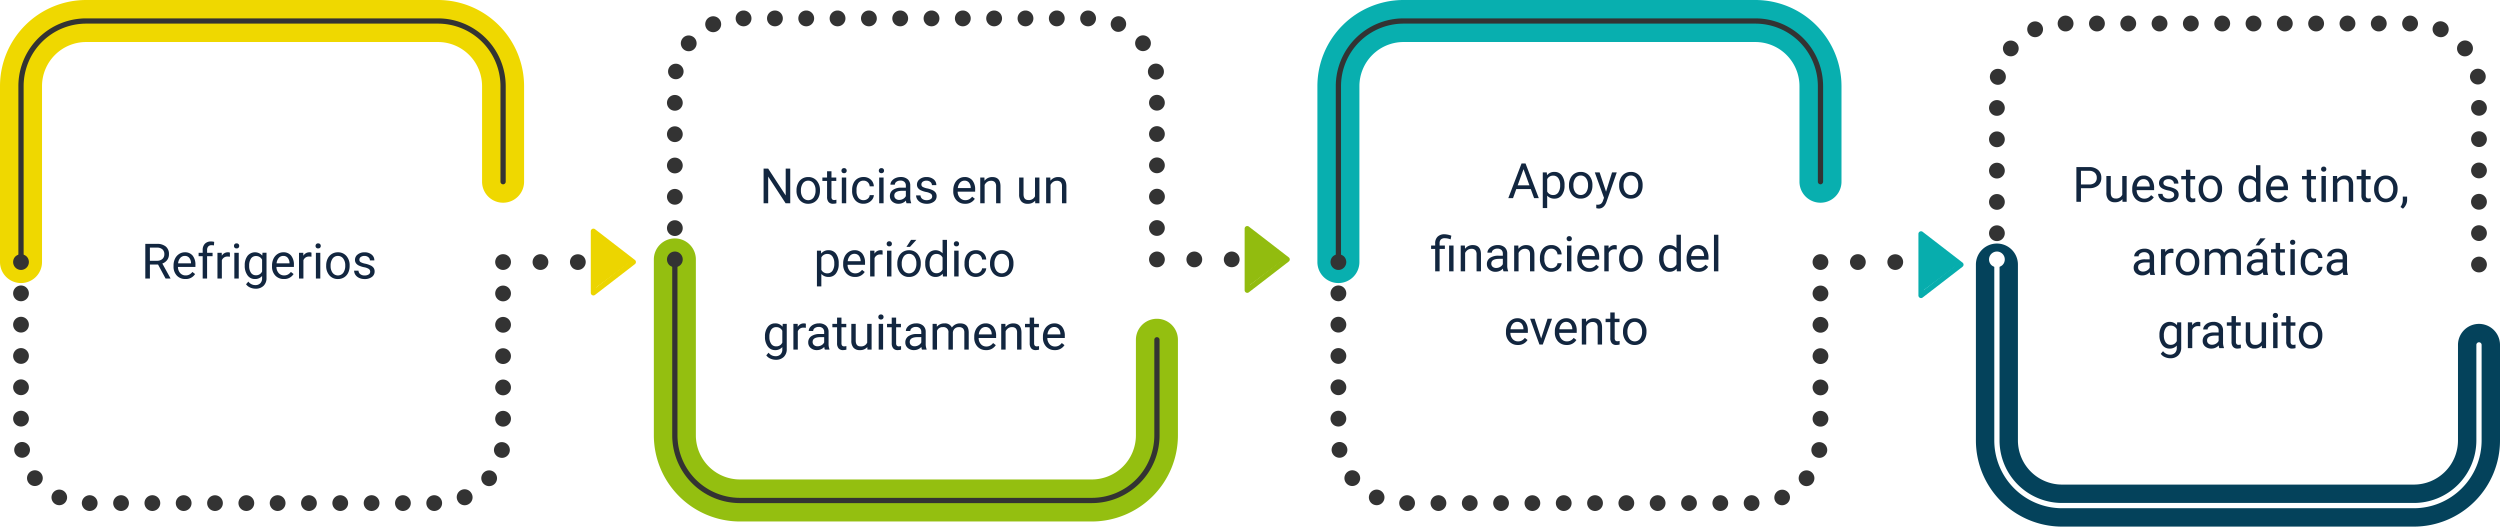 <svg xmlns="http://www.w3.org/2000/svg" xmlns:xlink="http://www.w3.org/1999/xlink" width="820" height="172.727" viewBox="0 0 820 172.727">
  <defs>
    <clipPath id="clip-path">
      <rect id="Rectángulo_277789" data-name="Rectángulo 277789" width="820" height="172.727" fill="none"/>
    </clipPath>
    <filter id="Trazado_501706" x="-7.758" y="-4.76" width="187.42" height="187.421" filterUnits="userSpaceOnUse">
      <feOffset dy="3" input="SourceAlpha"/>
      <feGaussianBlur stdDeviation="9" result="blur"/>
      <feFlood flood-opacity="0.161"/>
      <feComposite operator="in" in2="blur"/>
      <feComposite in="SourceGraphic"/>
    </filter>
    <filter id="Trazado_501703" x="206.704" y="-5.615" width="187.421" height="187.421" filterUnits="userSpaceOnUse">
      <feOffset dy="3" input="SourceAlpha"/>
      <feGaussianBlur stdDeviation="9" result="blur-2"/>
      <feFlood flood-opacity="0.161"/>
      <feComposite operator="in" in2="blur-2"/>
      <feComposite in="SourceGraphic"/>
    </filter>
    <filter id="Rectángulo_277788" x="424.346" y="-4.76" width="187.422" height="187.421" filterUnits="userSpaceOnUse">
      <feOffset dy="3" input="SourceAlpha"/>
      <feGaussianBlur stdDeviation="9" result="blur-3"/>
      <feFlood flood-opacity="0.161"/>
      <feComposite operator="in" in2="blur-3"/>
      <feComposite in="SourceGraphic"/>
    </filter>
    <filter id="Trazado_501704" x="640.337" y="-5.615" width="187.422" height="187.421" filterUnits="userSpaceOnUse">
      <feOffset dy="3" input="SourceAlpha"/>
      <feGaussianBlur stdDeviation="9" result="blur-4"/>
      <feFlood flood-opacity="0.161"/>
      <feComposite operator="in" in2="blur-4"/>
      <feComposite in="SourceGraphic"/>
    </filter>
  </defs>
  <g id="Grupo_870576" data-name="Grupo 870576" transform="translate(9193.896 -7166.7)">
    <g id="Grupo_736621" data-name="Grupo 736621" transform="translate(-9193.896 7166.7)" clip-path="url(#clip-path)">
      <path id="Trazado_501648" data-name="Trazado 501648" d="M429.081,34.9a2.584,2.584,0,1,0,2.584,2.584,2.58,2.58,0,0,0-2.584-2.584" transform="translate(225.906 18.484)" fill="#333"/>
      <path id="Trazado_501649" data-name="Trazado 501649" d="M429.081,28.184a2.584,2.584,0,1,0,2.584,2.584,2.58,2.58,0,0,0-2.584-2.584" transform="translate(225.906 14.928)" fill="#333"/>
      <path id="Trazado_501650" data-name="Trazado 501650" d="M429.081,41.609a2.584,2.584,0,1,0,2.584,2.584,2.58,2.58,0,0,0-2.584-2.584" transform="translate(225.906 22.039)" fill="#333"/>
      <path id="Trazado_501651" data-name="Trazado 501651" d="M429.081,48.322a2.584,2.584,0,1,0,2.584,2.584,2.58,2.58,0,0,0-2.584-2.584" transform="translate(225.906 25.595)" fill="#333"/>
      <path id="Trazado_501652" data-name="Trazado 501652" d="M429.081,21.46a2.584,2.584,0,1,0,2.584,2.584,2.58,2.58,0,0,0-2.584-2.584" transform="translate(225.906 11.367)" fill="#333"/>
      <path id="Trazado_501653" data-name="Trazado 501653" d="M433.657,9.251a2.7,2.7,0,0,0-1.6-.552,2.543,2.543,0,0,0-2.031,1,2.583,2.583,0,1,0,3.635-.448" transform="translate(227.48 4.608)" fill="#333"/>
      <path id="Trazado_501654" data-name="Trazado 501654" d="M429.786,14.81a2.2,2.2,0,0,0-.465-.05,2.619,2.619,0,1,0,.465.05" transform="translate(226.028 7.818)" fill="#333"/>
      <path id="Trazado_501655" data-name="Trazado 501655" d="M532.45,41.575a2.593,2.593,0,1,0,2.584,2.6,2.595,2.595,0,0,0-2.584-2.6" transform="translate(280.658 22.021)" fill="#333"/>
      <path id="Trazado_501656" data-name="Trazado 501656" d="M531.067,13.294a2.575,2.575,0,0,0,.43-3.618V9.659a2.629,2.629,0,0,0-2.031-.982,2.532,2.532,0,0,0-1.6.569,2.581,2.581,0,1,0,3.2,4.048" transform="translate(279.076 4.596)" fill="#333"/>
      <path id="Trazado_501657" data-name="Trazado 501657" d="M532.45,34.863a2.584,2.584,0,1,0,2.584,2.584,2.58,2.58,0,0,0-2.584-2.584" transform="translate(280.658 18.466)" fill="#333"/>
      <path id="Trazado_501658" data-name="Trazado 501658" d="M532.45,48.3a2.584,2.584,0,1,0,2.584,2.585A2.581,2.581,0,0,0,532.45,48.3" transform="translate(280.658 25.583)" fill="#333"/>
      <path id="Trazado_501659" data-name="Trazado 501659" d="M532.45,28.15a2.584,2.584,0,1,0,2.584,2.584,2.58,2.58,0,0,0-2.584-2.584" transform="translate(280.658 14.91)" fill="#333"/>
      <path id="Trazado_501660" data-name="Trazado 501660" d="M437.281,4.589a2.589,2.589,0,1,0,1.068,4.944,2.588,2.588,0,0,0-1.068-4.944" transform="translate(230.247 2.431)" fill="#333"/>
      <path id="Trazado_501661" data-name="Trazado 501661" d="M529.666,17.8a2.586,2.586,0,1,0,2.55-3.067,2.389,2.389,0,0,0-.483.052,2.586,2.586,0,0,0-2.067,3.015" transform="translate(280.529 7.805)" fill="#333"/>
      <path id="Trazado_501662" data-name="Trazado 501662" d="M532.45,21.438a2.584,2.584,0,1,0,2.584,2.584,2.58,2.58,0,0,0-2.584-2.584" transform="translate(280.658 11.355)" fill="#333"/>
      <path id="Trazado_501663" data-name="Trazado 501663" d="M504.26,3.349a2.594,2.594,0,1,0,2.582,2.584,2.592,2.592,0,0,0-2.582-2.584" transform="translate(265.726 1.774)" fill="#333"/>
      <path id="Trazado_501664" data-name="Trazado 501664" d="M497.535,3.349a2.594,2.594,0,1,0,2.584,2.584,2.6,2.6,0,0,0-2.584-2.584" transform="translate(262.164 1.774)" fill="#333"/>
      <path id="Trazado_501665" data-name="Trazado 501665" d="M510.972,3.349a2.594,2.594,0,1,0,2.584,2.584,2.592,2.592,0,0,0-2.584-2.584" transform="translate(269.281 1.774)" fill="#333"/>
      <path id="Trazado_501666" data-name="Trazado 501666" d="M525.28,4.818h.017a2.582,2.582,0,1,0-2.135,4.7,2.579,2.579,0,1,0,2.119-4.7" transform="translate(276.301 2.425)" fill="#333"/>
      <path id="Trazado_501667" data-name="Trazado 501667" d="M443.813,3.349A2.594,2.594,0,1,0,446.4,5.933a2.605,2.605,0,0,0-2.584-2.584" transform="translate(233.708 1.774)" fill="#333"/>
      <path id="Trazado_501668" data-name="Trazado 501668" d="M517.684,3.349a2.594,2.594,0,1,0,2.584,2.584,2.592,2.592,0,0,0-2.584-2.584" transform="translate(272.836 1.774)" fill="#333"/>
      <path id="Trazado_501669" data-name="Trazado 501669" d="M490.823,3.349a2.594,2.594,0,1,0,2.584,2.584,2.592,2.592,0,0,0-2.584-2.584" transform="translate(258.609 1.774)" fill="#333"/>
      <path id="Trazado_501670" data-name="Trazado 501670" d="M457.249,3.349a2.594,2.594,0,1,0,2.584,2.584,2.592,2.592,0,0,0-2.584-2.584" transform="translate(240.826 1.774)" fill="#333"/>
      <path id="Trazado_501671" data-name="Trazado 501671" d="M484.111,3.349a2.594,2.594,0,1,0,2.584,2.584,2.592,2.592,0,0,0-2.584-2.584" transform="translate(255.053 1.774)" fill="#333"/>
      <path id="Trazado_501672" data-name="Trazado 501672" d="M463.961,3.349a2.594,2.594,0,1,0,2.584,2.584,2.592,2.592,0,0,0-2.584-2.584" transform="translate(244.381 1.774)" fill="#333"/>
      <path id="Trazado_501673" data-name="Trazado 501673" d="M450.537,3.349a2.594,2.594,0,1,0,2.584,2.584,2.592,2.592,0,0,0-2.584-2.584" transform="translate(237.27 1.774)" fill="#333"/>
      <path id="Trazado_501674" data-name="Trazado 501674" d="M477.4,3.349a2.594,2.594,0,1,0,2.584,2.584A2.592,2.592,0,0,0,477.4,3.349" transform="translate(251.498 1.774)" fill="#333"/>
      <path id="Trazado_501675" data-name="Trazado 501675" d="M470.685,3.349a2.594,2.594,0,1,0,2.567,2.584,2.581,2.581,0,0,0-2.567-2.584" transform="translate(247.942 1.774)" fill="#333"/>
      <path id="Trazado_501676" data-name="Trazado 501676" d="M532.45,55.034a2.3,2.3,0,0,0-.5.052,2.924,2.924,0,0,0-1.326.705,2.616,2.616,0,0,0-.757,1.826,2.38,2.38,0,0,0,.206,1,2.121,2.121,0,0,0,.223.448,3.445,3.445,0,0,0,.327.4,2.629,2.629,0,0,0,2.327.69,2.757,2.757,0,0,0,.5-.138,3.443,3.443,0,0,0,.431-.242,2.4,2.4,0,0,0,.4-.311,3.431,3.431,0,0,0,.327-.4,3.676,3.676,0,0,0,.242-.448c.051-.154.1-.327.138-.482a2.694,2.694,0,0,0,.05-.517,2.616,2.616,0,0,0-.757-1.826,2.587,2.587,0,0,0-1.826-.757" transform="translate(280.658 29.15)" fill="#333"/>
      <path id="Trazado_501677" data-name="Trazado 501677" d="M6.891,92.842A6.891,6.891,0,0,1,0,85.951V28.245A28.278,28.278,0,0,1,28.247,0h115.41A28.278,28.278,0,0,1,171.9,28.245V59.6a6.891,6.891,0,1,1-13.782,0V28.245a14.481,14.481,0,0,0-14.465-14.463H28.247A14.48,14.48,0,0,0,13.782,28.245V85.951a6.891,6.891,0,0,1-6.891,6.891" transform="translate(0 0)" fill="#efd800"/>
      <path id="Trazado_501678" data-name="Trazado 501678" d="M4.8,84.725a.861.861,0,0,1-.861-.861V26.158A22.241,22.241,0,0,1,26.159,3.941h115.41a22.242,22.242,0,0,1,22.217,22.217V57.509a.861.861,0,1,1-1.722,0V26.158A20.518,20.518,0,0,0,141.569,5.665H26.159A20.517,20.517,0,0,0,5.664,26.158V83.864a.861.861,0,0,1-.861.861" transform="translate(2.088 2.087)" fill="#333"/>
      <path id="Trazado_501679" data-name="Trazado 501679" d="M5.4,59.661a2.595,2.595,0,0,1-1.826-4.427,2.7,2.7,0,0,1,3.651,0,3.587,3.587,0,0,1,.329.4,3.672,3.672,0,0,1,.24.448,4.746,4.746,0,0,1,.138.482,2.578,2.578,0,0,1,.052.517A2.611,2.611,0,0,1,7.224,58.9a2.581,2.581,0,0,1-1.825.757" transform="translate(1.491 28.88)" fill="#333"/>
      <path id="Trazado_501680" data-name="Trazado 501680" d="M138.349,132.593a2.584,2.584,0,1,1,2.584,2.584,2.6,2.6,0,0,1-2.584-2.584m-10.267,0a2.584,2.584,0,1,1,2.584,2.584,2.6,2.6,0,0,1-2.584-2.584m-10.269,0a2.584,2.584,0,1,1,2.584,2.584,2.6,2.6,0,0,1-2.584-2.584m-10.286,0a2.584,2.584,0,1,1,2.584,2.584,2.608,2.608,0,0,1-2.584-2.584m-10.267,0a2.584,2.584,0,1,1,2.584,2.584,2.6,2.6,0,0,1-2.584-2.584m-10.269,0a2.584,2.584,0,1,1,2.584,2.584,2.6,2.6,0,0,1-2.584-2.584m-10.267,0a2.584,2.584,0,1,1,2.584,2.584,2.6,2.6,0,0,1-2.584-2.584m-10.269,0a2.575,2.575,0,1,1,2.585,2.584,2.586,2.586,0,0,1-2.585-2.584m-10.286,0a2.584,2.584,0,1,1,2.584,2.584,2.6,2.6,0,0,1-2.584-2.584m-10.267,0a2.584,2.584,0,1,1,2.584,2.584,2.6,2.6,0,0,1-2.584-2.584m-10.269,0a2.584,2.584,0,1,1,2.585,2.584,2.6,2.6,0,0,1-2.585-2.584m-10.286,0a2.584,2.584,0,1,1,2.585,2.584,2.609,2.609,0,0,1-2.585-2.584m123.234-.828a2.579,2.579,0,1,1,4.7-2.119,2.556,2.556,0,0,1-1.293,3.41h.017a2.557,2.557,0,0,1-3.428-1.291M16.873,133.04a2.559,2.559,0,1,1,1.068.242,2.6,2.6,0,0,1-1.068-.242m140.478-6.581a2.581,2.581,0,1,1,3.636-.431v.017a2.627,2.627,0,0,1-2.033.982,2.542,2.542,0,0,1-1.6-.568M7.915,125.994a2.583,2.583,0,1,1,3.635.448,2.7,2.7,0,0,1-1.6.552,2.543,2.543,0,0,1-2.031-1m154.759-8.288a2.576,2.576,0,1,1,.948-5.063,2.579,2.579,0,0,1-.465,5.115,2.391,2.391,0,0,1-.483-.052m-159.463-2.1a2.585,2.585,0,1,1,3.015,2.067,2.2,2.2,0,0,1-.465.05,2.611,2.611,0,0,1-2.55-2.117m157.723-10.683a2.584,2.584,0,1,1,2.585,2.585,2.582,2.582,0,0,1-2.585-2.585m-158.12-.034A2.584,2.584,0,1,1,5.4,107.474a2.581,2.581,0,0,1-2.584-2.585m158.12-10.234a2.584,2.584,0,1,1,2.585,2.584,2.581,2.581,0,0,1-2.585-2.584M2.815,94.6A2.584,2.584,0,1,1,5.4,97.187,2.593,2.593,0,0,1,2.815,94.6m158.12-10.217a2.584,2.584,0,1,1,2.585,2.585,2.582,2.582,0,0,1-2.585-2.585M2.815,84.335A2.584,2.584,0,1,1,5.4,86.92a2.581,2.581,0,0,1-2.584-2.585M160.935,74.1a2.584,2.584,0,1,1,2.585,2.6,2.591,2.591,0,0,1-2.585-2.6M2.815,74.068A2.584,2.584,0,1,1,5.4,76.651a2.58,2.58,0,0,1-2.584-2.584m158.12-10.234a2.584,2.584,0,1,1,2.585,2.585,2.592,2.592,0,0,1-2.585-2.585M2.815,63.8A2.584,2.584,0,1,1,5.4,66.384,2.58,2.58,0,0,1,2.815,63.8" transform="translate(1.491 32.425)" fill="#333"/>
      <path id="Trazado_501681" data-name="Trazado 501681" d="M108.768,59.671a2.3,2.3,0,0,1-.5-.052,2.216,2.216,0,0,1-.482-.154,2.185,2.185,0,0,1-.448-.242,2.216,2.216,0,0,1-.4-.309,2.617,2.617,0,0,1-.757-1.826,2.381,2.381,0,0,1,.207-1,2.114,2.114,0,0,1,.223-.448,3.576,3.576,0,0,1,.327-.4,2.633,2.633,0,0,1,2.327-.69,2.756,2.756,0,0,1,.5.138,3.655,3.655,0,0,1,.431.242,2.4,2.4,0,0,1,.4.311,3.573,3.573,0,0,1,.327.4,3.679,3.679,0,0,1,.242.448c.05.154.1.327.138.482a2.693,2.693,0,0,1,.05.517,2.617,2.617,0,0,1-.757,1.826,2.587,2.587,0,0,1-1.826.757" transform="translate(56.243 28.87)" fill="#333"/>
      <path id="Trazado_501682" data-name="Trazado 501682" d="M114.2,57.088a2.584,2.584,0,1,1,2.584,2.584,2.58,2.58,0,0,1-2.584-2.584" transform="translate(60.49 28.869)" fill="#333"/>
      <path id="Trazado_501683" data-name="Trazado 501683" d="M124.8,59.661a2.524,2.524,0,0,1-.5-.052,2.229,2.229,0,0,1-.483-.154,2.31,2.31,0,0,1-1.153-.948,2.724,2.724,0,0,1-.4-.93,2.525,2.525,0,0,1-.052-.5,2.616,2.616,0,0,1,.759-1.843,2.7,2.7,0,0,1,3.651,0,2.6,2.6,0,0,1,0,3.67,2.581,2.581,0,0,1-1.826.757" transform="translate(64.738 28.88)" fill="#333"/>
      <path id="Trazado_501685" data-name="Trazado 501685" d="M147.092,51.125a6.891,6.891,0,0,0-6.891,6.891v57.706a28.279,28.279,0,0,0,28.247,28.247h115.41A28.279,28.279,0,0,0,312.1,115.722V84.369a6.891,6.891,0,1,0-13.782,0v31.352a14.481,14.481,0,0,1-14.465,14.463H168.448a14.48,14.48,0,0,1-14.465-14.463V58.016a6.891,6.891,0,0,0-6.891-6.891" transform="translate(74.261 27.08)" fill="#94bf10"/>
      <path id="Trazado_501686" data-name="Trazado 501686" d="M145,55.067a.861.861,0,0,0-.861.861v57.706a22.241,22.241,0,0,0,22.217,22.217H281.77a22.242,22.242,0,0,0,22.217-22.217V82.281a.861.861,0,1,0-1.722,0v31.352a20.518,20.518,0,0,1-20.495,20.493H166.36a20.517,20.517,0,0,1-20.495-20.493V55.928a.861.861,0,0,0-.861-.861" transform="translate(76.349 29.168)" fill="#333"/>
      <path id="Trazado_501687" data-name="Trazado 501687" d="M145.6,53.937a2.595,2.595,0,0,0-1.826,4.427,2.7,2.7,0,0,0,3.651,0,3.418,3.418,0,0,0,.329-.4,3.67,3.67,0,0,0,.24-.448,4.745,4.745,0,0,0,.138-.482,2.587,2.587,0,0,0-2.532-3.1" transform="translate(75.753 28.569)" fill="#333"/>
      <path id="Trazado_501688" data-name="Trazado 501688" d="M281.135,2.253h0a2.593,2.593,0,1,1-2.584,2.584,2.591,2.591,0,0,1,2.584-2.584m-10.267,0h0a2.593,2.593,0,1,1-2.585,2.584,2.592,2.592,0,0,1,2.585-2.584m-10.269,0h0a2.593,2.593,0,1,1-2.584,2.584A2.6,2.6,0,0,1,260.6,2.253m-10.286,0h0a2.593,2.593,0,1,1-2.584,2.584,2.591,2.591,0,0,1,2.584-2.584m-10.267,0h0a2.593,2.593,0,1,1-2.585,2.584,2.592,2.592,0,0,1,2.585-2.584m-10.269,0h0a2.593,2.593,0,1,1-2.584,2.584,2.591,2.591,0,0,1,2.584-2.584m-10.267,0h0a2.593,2.593,0,1,1-2.585,2.584,2.592,2.592,0,0,1,2.585-2.584m-10.269,0h0a2.593,2.593,0,1,1-2.584,2.584,2.589,2.589,0,0,1,2.584-2.584m-10.286,0h0a2.593,2.593,0,1,1-2.584,2.584,2.592,2.592,0,0,1,2.584-2.584m-10.267,0h0A2.593,2.593,0,1,1,186.1,4.837a2.592,2.592,0,0,1,2.585-2.584m-10.269,0h0a2.593,2.593,0,1,1-2.584,2.584,2.592,2.592,0,0,1,2.584-2.584m-10.286,0h0a2.593,2.593,0,1,1-2.584,2.584,2.592,2.592,0,0,1,2.584-2.584m123.01,1.878h0a2.614,2.614,0,0,1,1.068.24H292.2a2.58,2.58,0,0,1-2.12,4.7,2.588,2.588,0,0,1,1.069-4.944m-133,.017h0a2.611,2.611,0,1,1-1.068.24,2.59,2.59,0,0,1,1.068-.24M299.156,10.4h0a2.626,2.626,0,0,1,2.031.984V11.4a2.582,2.582,0,1,1-3.635-.431,2.541,2.541,0,0,1,1.6-.569m-149.007.034h0a2.7,2.7,0,0,1,1.6.552,2.589,2.589,0,1,1-3.636.448,2.548,2.548,0,0,1,2.033-1m153.211,9.236h0a2.625,2.625,0,1,1-.483.052,2.39,2.39,0,0,1,.483-.052m-157.4.035h0a2.2,2.2,0,0,1,.467.05,2.545,2.545,0,1,1-.467-.05M303.72,29.922h0a2.584,2.584,0,1,1-2.584,2.584,2.581,2.581,0,0,1,2.584-2.584m-158.12.034h0a2.584,2.584,0,1,1-2.584,2.584,2.581,2.581,0,0,1,2.584-2.584M303.72,40.189h0a2.584,2.584,0,1,1-2.584,2.585,2.582,2.582,0,0,1,2.584-2.585m-158.12.054h0a2.584,2.584,0,1,1-2.584,2.584,2.58,2.58,0,0,1,2.584-2.584M303.72,50.458h0a2.584,2.584,0,1,1-2.584,2.584,2.581,2.581,0,0,1,2.584-2.584M145.6,50.51h0a2.584,2.584,0,1,1-2.584,2.584A2.58,2.58,0,0,1,145.6,50.51M303.72,60.725h0a2.593,2.593,0,1,1-2.584,2.6,2.6,2.6,0,0,1,2.584-2.6m-158.12.054h0a2.584,2.584,0,1,1-2.584,2.584,2.58,2.58,0,0,1,2.584-2.584M303.72,71.01h0a2.584,2.584,0,1,1-2.584,2.585,2.581,2.581,0,0,1,2.584-2.585m-158.12.035h0a2.584,2.584,0,1,1-2.584,2.584,2.581,2.581,0,0,1,2.584-2.584" transform="translate(75.753 1.193)" fill="#333"/>
      <path id="Trazado_501689" data-name="Trazado 501689" d="M248.969,53.937a2.4,2.4,0,0,0-.5.05,2.9,2.9,0,0,0-1.326.707,2.617,2.617,0,0,0-.757,1.826,2.7,2.7,0,0,0,.05.517,2.677,2.677,0,0,0,.156.482,2.114,2.114,0,0,0,.223.448,3.753,3.753,0,0,0,.327.4,2.633,2.633,0,0,0,2.327.69,2.757,2.757,0,0,0,.5-.138,3.659,3.659,0,0,0,.431-.242,2.488,2.488,0,0,0,.4-.311,3.571,3.571,0,0,0,.327-.4,3.679,3.679,0,0,0,.242-.448c.05-.154.1-.327.138-.482a2.7,2.7,0,0,0,.05-.517,2.617,2.617,0,0,0-.757-1.826,2.587,2.587,0,0,0-1.826-.757" transform="translate(130.504 28.569)" fill="#333"/>
      <path id="Trazado_501690" data-name="Trazado 501690" d="M254.4,56.522a2.584,2.584,0,1,0,2.582-2.584,2.58,2.58,0,0,0-2.582,2.584" transform="translate(134.752 28.57)" fill="#333"/>
      <path id="Trazado_501691" data-name="Trazado 501691" d="M265.007,53.937a2.641,2.641,0,0,0-.5.05,2.805,2.805,0,0,0-.93.4,2.078,2.078,0,0,0-.707.708,2.3,2.3,0,0,0-.242.447,2.229,2.229,0,0,0-.155.483,2.578,2.578,0,0,0,.707,2.342,2.7,2.7,0,0,0,3.651,0,2.6,2.6,0,0,0,0-3.67,2.575,2.575,0,0,0-1.825-.757" transform="translate(138.999 28.569)" fill="#333"/>
      <path id="Trazado_501693" data-name="Trazado 501693" d="M289.373,92.842a6.891,6.891,0,0,1-6.891-6.891V28.245A28.278,28.278,0,0,1,310.729,0H426.138a28.278,28.278,0,0,1,28.247,28.245V59.6a6.891,6.891,0,1,1-13.782,0V28.245a14.481,14.481,0,0,0-14.465-14.463H310.729a14.48,14.48,0,0,0-14.465,14.463V85.951a6.891,6.891,0,0,1-6.891,6.891" transform="translate(149.624 0)" fill="#08afaf"/>
      <path id="Trazado_501694" data-name="Trazado 501694" d="M287.285,84.725a.861.861,0,0,1-.861-.861V26.158A22.241,22.241,0,0,1,308.641,3.941H424.05a22.242,22.242,0,0,1,22.217,22.217V57.509a.861.861,0,1,1-1.722,0V26.158A20.518,20.518,0,0,0,424.05,5.665H308.641a20.517,20.517,0,0,0-20.495,20.493V83.864a.861.861,0,0,1-.861.861" transform="translate(151.712 2.087)" fill="#333"/>
      <path id="Trazado_501695" data-name="Trazado 501695" d="M287.881,59.661a2.595,2.595,0,0,1-1.826-4.427,2.7,2.7,0,0,1,3.651,0,3.429,3.429,0,0,1,.329.4,3.673,3.673,0,0,1,.24.448,4.758,4.758,0,0,1,.138.482,2.575,2.575,0,0,1,.052.517,2.612,2.612,0,0,1-.759,1.826,2.581,2.581,0,0,1-1.825.757" transform="translate(151.115 28.88)" fill="#333"/>
      <path id="Trazado_501696" data-name="Trazado 501696" d="M420.831,132.593a2.584,2.584,0,1,1,2.584,2.584,2.6,2.6,0,0,1-2.584-2.584m-10.267,0a2.584,2.584,0,1,1,2.584,2.584,2.6,2.6,0,0,1-2.584-2.584m-10.269,0a2.584,2.584,0,1,1,2.584,2.584,2.6,2.6,0,0,1-2.584-2.584m-10.286,0a2.584,2.584,0,1,1,2.584,2.584,2.608,2.608,0,0,1-2.584-2.584m-10.267,0a2.584,2.584,0,1,1,2.584,2.584,2.6,2.6,0,0,1-2.584-2.584m-10.269,0a2.584,2.584,0,1,1,2.584,2.584,2.6,2.6,0,0,1-2.584-2.584m-10.269,0a2.584,2.584,0,1,1,2.585,2.584,2.6,2.6,0,0,1-2.585-2.584m-10.267,0a2.575,2.575,0,1,1,2.584,2.584,2.586,2.586,0,0,1-2.584-2.584m-10.286,0a2.584,2.584,0,1,1,2.584,2.584,2.6,2.6,0,0,1-2.584-2.584m-10.267,0a2.584,2.584,0,1,1,2.584,2.584,2.6,2.6,0,0,1-2.584-2.584m-10.269,0a2.584,2.584,0,1,1,2.584,2.584,2.6,2.6,0,0,1-2.584-2.584m-10.286,0a2.584,2.584,0,1,1,2.584,2.584,2.608,2.608,0,0,1-2.584-2.584m123.234-.828a2.579,2.579,0,0,1,4.7-2.119,2.556,2.556,0,0,1-1.293,3.41h.017a2.557,2.557,0,0,1-3.428-1.291m-131.71,1.274a2.557,2.557,0,1,1,1.068.242,2.6,2.6,0,0,1-1.068-.242m140.478-6.581a2.581,2.581,0,1,1,3.636-.431v.017a2.627,2.627,0,0,1-2.033.982,2.539,2.539,0,0,1-1.6-.568M290.4,125.994a2.583,2.583,0,1,1,3.634.448,2.7,2.7,0,0,1-1.6.552,2.543,2.543,0,0,1-2.031-1m154.759-8.288a2.576,2.576,0,1,1,.948-5.063,2.579,2.579,0,0,1-.465,5.115,2.391,2.391,0,0,1-.483-.052m-159.463-2.1a2.585,2.585,0,1,1,3.015,2.067,2.2,2.2,0,0,1-.465.05,2.611,2.611,0,0,1-2.55-2.117m157.723-10.683A2.584,2.584,0,1,1,446,107.508a2.582,2.582,0,0,1-2.585-2.585m-158.12-.034a2.584,2.584,0,1,1,2.584,2.585,2.581,2.581,0,0,1-2.584-2.585m158.12-10.234A2.584,2.584,0,1,1,446,97.239a2.581,2.581,0,0,1-2.585-2.584M285.3,94.6a2.584,2.584,0,1,1,2.584,2.584A2.593,2.593,0,0,1,285.3,94.6m158.12-10.217A2.584,2.584,0,1,1,446,86.972a2.582,2.582,0,0,1-2.585-2.585M285.3,84.335a2.584,2.584,0,1,1,2.584,2.585,2.581,2.581,0,0,1-2.584-2.585M443.417,74.1A2.584,2.584,0,1,1,446,76.7a2.591,2.591,0,0,1-2.585-2.6M285.3,74.068a2.584,2.584,0,1,1,2.584,2.584,2.58,2.58,0,0,1-2.584-2.584m158.12-10.234A2.584,2.584,0,1,1,446,66.419a2.592,2.592,0,0,1-2.585-2.585M285.3,63.8a2.584,2.584,0,1,1,2.584,2.584A2.58,2.58,0,0,1,285.3,63.8" transform="translate(151.115 32.425)" fill="#333"/>
      <path id="Trazado_501697" data-name="Trazado 501697" d="M391.249,59.671a2.291,2.291,0,0,1-.5-.052,2.215,2.215,0,0,1-.482-.154,2.182,2.182,0,0,1-.448-.242,2.218,2.218,0,0,1-.4-.309,2.617,2.617,0,0,1-.757-1.826,2.379,2.379,0,0,1,.206-1,2.114,2.114,0,0,1,.223-.448,3.573,3.573,0,0,1,.327-.4,2.633,2.633,0,0,1,2.327-.69,2.756,2.756,0,0,1,.5.138,3.78,3.78,0,0,1,.431.242,2.406,2.406,0,0,1,.4.311,3.58,3.58,0,0,1,.327.4,3.689,3.689,0,0,1,.242.448c.05.154.1.327.138.482a2.691,2.691,0,0,1,.05.517,2.616,2.616,0,0,1-.757,1.826,2.587,2.587,0,0,1-1.826.757" transform="translate(205.867 28.87)" fill="#333"/>
      <path id="Trazado_501698" data-name="Trazado 501698" d="M396.684,57.088a2.584,2.584,0,1,1,2.584,2.584,2.58,2.58,0,0,1-2.584-2.584" transform="translate(210.114 28.869)" fill="#333"/>
      <path id="Trazado_501699" data-name="Trazado 501699" d="M407.287,59.661a2.524,2.524,0,0,1-.5-.052,2.2,2.2,0,0,1-.483-.154,2.31,2.31,0,0,1-1.153-.948,2.726,2.726,0,0,1-.4-.93,2.524,2.524,0,0,1-.052-.5,2.616,2.616,0,0,1,.759-1.843,2.7,2.7,0,0,1,3.651,0,2.6,2.6,0,0,1,0,3.67,2.582,2.582,0,0,1-1.826.757" transform="translate(214.362 28.88)" fill="#333"/>
      <path id="Trazado_501701" data-name="Trazado 501701" d="M430.573,52.223a6.891,6.891,0,0,0-6.891,6.891V116.82a28.279,28.279,0,0,0,28.247,28.247h115.41a28.279,28.279,0,0,0,28.247-28.247V85.467a6.891,6.891,0,1,0-13.782,0V116.82a14.481,14.481,0,0,1-14.465,14.463H451.929a14.48,14.48,0,0,1-14.465-14.463V59.114a6.891,6.891,0,0,0-6.891-6.891" transform="translate(224.415 27.661)" fill="#04425b"/>
      <path id="Trazado_501702" data-name="Trazado 501702" d="M428.485,56.165a.861.861,0,0,0-.861.861v57.706a22.241,22.241,0,0,0,22.217,22.217H565.25a22.242,22.242,0,0,0,22.217-22.217V83.379a.861.861,0,0,0-1.722,0v31.352a20.518,20.518,0,0,1-20.495,20.493H449.841a20.517,20.517,0,0,1-20.495-20.493V57.026a.861.861,0,0,0-.861-.861" transform="translate(226.503 29.749)" fill="#fff"/>
      <g transform="matrix(1, 0, 0, 1, 0, 0)" filter="url(#Trazado_501706)">
        <path id="Trazado_501706-2" data-name="Trazado 501706" d="M7.887,0H125.533a7.887,7.887,0,0,1,7.887,7.887V125.534a7.887,7.887,0,0,1-7.887,7.887H7.888A7.888,7.888,0,0,1,0,125.533V7.887A7.887,7.887,0,0,1,7.887,0Z" transform="translate(19.24 19.24)" fill="#fff"/>
      </g>
      <g transform="matrix(1, 0, 0, 1, 0, 0)" filter="url(#Trazado_501703)">
        <path id="Trazado_501703-2" data-name="Trazado 501703" d="M152.78,24.085V133.374a12.065,12.065,0,0,0,12.066,12.066H274.135A12.066,12.066,0,0,0,286.2,133.374V24.085a12.067,12.067,0,0,0-12.066-12.066H164.846A12.066,12.066,0,0,0,152.78,24.085" transform="translate(80.92 6.37)" fill="#fff"/>
      </g>
      <g transform="matrix(1, 0, 0, 1, 0, 0)" filter="url(#Rectángulo_277788)">
        <rect id="Rectángulo_277788-2" data-name="Rectángulo 277788" width="133.421" height="133.421" rx="7.888" transform="translate(451.35 19.24)" fill="#fff"/>
      </g>
      <g transform="matrix(1, 0, 0, 1, 0, 0)" filter="url(#Trazado_501704)">
        <path id="Trazado_501704-2" data-name="Trazado 501704" d="M436.26,24.085V133.374a12.065,12.065,0,0,0,12.066,12.066H557.615a12.066,12.066,0,0,0,12.066-12.066V24.085a12.067,12.067,0,0,0-12.066-12.066H448.326A12.066,12.066,0,0,0,436.26,24.085" transform="translate(231.08 6.37)" fill="#fff"/>
      </g>
      <path id="Trazado_501705" data-name="Trazado 501705" d="M429.081,53.937a2.595,2.595,0,0,0-1.826,4.427,2.7,2.7,0,0,0,3.651,0,3.422,3.422,0,0,0,.329-.4,3.681,3.681,0,0,0,.24-.448,4.741,4.741,0,0,0,.138-.482,2.587,2.587,0,0,0-2.532-3.1" transform="translate(225.906 28.569)" fill="#fff"/>
      <g id="Grupo_786784" data-name="Grupo 786784">
        <path id="Trazado_501684" data-name="Trazado 501684" d="M127.541,70.938a.878.878,0,0,1-.381-.087.867.867,0,0,1-.48-.774V49.888a.861.861,0,0,1,1.387-.682L141.149,59.3a.862.862,0,0,1,0,1.364L128.067,70.757a.86.86,0,0,1-.526.181m.861-19.3V68.324l10.81-8.341Z" transform="translate(67.1 25.969)" fill="#ecd500"/>
        <path id="Polígono_62" data-name="Polígono 62" d="M9,0l9,12H0Z" transform="translate(207 76.711) rotate(90)" fill="#ecd500"/>
      </g>
      <g id="Grupo_786785" data-name="Grupo 786785" transform="translate(214.462 -0.854)">
        <path id="Trazado_501684-2" data-name="Trazado 501684" d="M127.541,70.938a.878.878,0,0,1-.381-.087.867.867,0,0,1-.48-.774V49.888a.861.861,0,0,1,1.387-.682L141.149,59.3a.862.862,0,0,1,0,1.364L128.067,70.757a.86.86,0,0,1-.526.181m.861-19.3V68.324l10.81-8.341Z" transform="translate(67.1 25.969)" fill="#92bc0f"/>
        <path id="Polígono_62-2" data-name="Polígono 62" d="M9,0l9,12H0Z" transform="translate(207 76.711) rotate(90)" fill="#92bc0f"/>
      </g>
      <g id="Grupo_786786" data-name="Grupo 786786" transform="translate(435.462 0.861)">
        <path id="Trazado_501684-3" data-name="Trazado 501684" d="M127.541,70.938a.878.878,0,0,1-.381-.087.867.867,0,0,1-.48-.774V49.888a.861.861,0,0,1,1.387-.682L141.149,59.3a.862.862,0,0,1,0,1.364L128.067,70.757a.86.86,0,0,1-.526.181m.861-19.3V68.324l10.81-8.341Z" transform="translate(67.1 25.969)" fill="#07adad"/>
        <path id="Polígono_62-3" data-name="Polígono 62" d="M9,0l9,12H0Z" transform="translate(207 76.711) rotate(90)" fill="#07adad"/>
      </g>
    </g>
    <path id="Trazado_609405" data-name="Trazado 609405" d="M25.84,10.4H23.168V15H21.66V3.625h3.766a4.457,4.457,0,0,1,2.957.875,3.148,3.148,0,0,1,1.035,2.547A3.062,3.062,0,0,1,28.844,8.9a3.428,3.428,0,0,1-1.6,1.18l2.672,4.828V15H28.309ZM23.168,9.172h2.3a2.6,2.6,0,0,0,1.777-.579,1.959,1.959,0,0,0,.66-1.55,2.062,2.062,0,0,0-.629-1.62,2.663,2.663,0,0,0-1.816-.571h-2.3ZM34.8,15.156A3.693,3.693,0,0,1,32,14.027a4.19,4.19,0,0,1-1.078-3.02v-.266a5.073,5.073,0,0,1,.48-2.246A3.748,3.748,0,0,1,32.75,6.949a3.378,3.378,0,0,1,1.871-.559,3.166,3.166,0,0,1,2.563,1.086,4.7,4.7,0,0,1,.914,3.109v.6H32.371a3,3,0,0,0,.73,2.02,2.3,2.3,0,0,0,1.777.77,2.517,2.517,0,0,0,1.3-.312,3.259,3.259,0,0,0,.93-.828l.883.688A3.55,3.55,0,0,1,34.8,15.156Zm-.18-7.578a1.928,1.928,0,0,0-1.469.637A3.1,3.1,0,0,0,32.418,10h4.234V9.891a2.753,2.753,0,0,0-.594-1.707A1.815,1.815,0,0,0,34.621,7.578ZM40.48,15V7.664H39.145V6.547H40.48V5.68a2.878,2.878,0,0,1,.727-2.1,2.745,2.745,0,0,1,2.055-.742,3.816,3.816,0,0,1,.992.132l-.078,1.165a4.151,4.151,0,0,0-.781-.07,1.41,1.41,0,0,0-1.086.411,1.669,1.669,0,0,0-.383,1.18v.893h1.8V7.664h-1.8V15Zm8.93-7.156a4.331,4.331,0,0,0-.711-.055A1.9,1.9,0,0,0,46.77,9v6H45.324V6.547H46.73l.023.977A2.251,2.251,0,0,1,48.77,6.391a1.477,1.477,0,0,1,.641.109ZM52.309,15H50.863V6.547h1.445ZM50.746,4.3a.863.863,0,0,1,.215-.594.807.807,0,0,1,.637-.242.819.819,0,0,1,.641.242.854.854,0,0,1,.219.594.826.826,0,0,1-.219.586.834.834,0,0,1-.641.234.821.821,0,0,1-.637-.234A.834.834,0,0,1,50.746,4.3Zm3.531,6.4a4.968,4.968,0,0,1,.914-3.145,3.151,3.151,0,0,1,4.836-.074l.07-.937h1.32V14.8a3.439,3.439,0,0,1-.973,2.586,3.589,3.589,0,0,1-2.613.945,4.348,4.348,0,0,1-1.789-.391,3.08,3.08,0,0,1-1.336-1.07l.75-.867a2.826,2.826,0,0,0,2.273,1.148,2.214,2.214,0,0,0,1.645-.594,2.269,2.269,0,0,0,.59-1.672v-.727a2.971,2.971,0,0,1-2.367,1,2.887,2.887,0,0,1-2.4-1.2A5.224,5.224,0,0,1,54.277,10.7Zm1.453.164a3.79,3.79,0,0,0,.586,2.246,1.9,1.9,0,0,0,1.641.816,2.117,2.117,0,0,0,2.008-1.242V8.828a2.142,2.142,0,0,0-1.992-1.211,1.921,1.921,0,0,0-1.648.82A4.128,4.128,0,0,0,55.73,10.867Zm11.375,4.289a3.693,3.693,0,0,1-2.8-1.129,4.19,4.19,0,0,1-1.078-3.02v-.266a5.073,5.073,0,0,1,.48-2.246,3.748,3.748,0,0,1,1.344-1.547,3.378,3.378,0,0,1,1.871-.559,3.166,3.166,0,0,1,2.563,1.086,4.7,4.7,0,0,1,.914,3.109v.6H64.676a3,3,0,0,0,.73,2.02,2.3,2.3,0,0,0,1.777.77,2.517,2.517,0,0,0,1.3-.312,3.259,3.259,0,0,0,.93-.828l.883.688A3.55,3.55,0,0,1,67.105,15.156Zm-.18-7.578a1.928,1.928,0,0,0-1.469.637A3.1,3.1,0,0,0,64.723,10h4.234V9.891a2.753,2.753,0,0,0-.594-1.707A1.815,1.815,0,0,0,66.926,7.578Zm9.234.266a4.331,4.331,0,0,0-.711-.055A1.9,1.9,0,0,0,73.52,9v6H72.074V6.547H73.48l.023.977A2.251,2.251,0,0,1,75.52,6.391a1.477,1.477,0,0,1,.641.109ZM79.059,15H77.613V6.547h1.445ZM77.5,4.3a.863.863,0,0,1,.215-.594.807.807,0,0,1,.637-.242.819.819,0,0,1,.641.242.854.854,0,0,1,.219.594.826.826,0,0,1-.219.586.834.834,0,0,1-.641.234.821.821,0,0,1-.637-.234A.834.834,0,0,1,77.5,4.3ZM80.988,10.7a4.993,4.993,0,0,1,.488-2.234A3.643,3.643,0,0,1,82.836,6.93a3.7,3.7,0,0,1,1.988-.539,3.565,3.565,0,0,1,2.793,1.2,4.6,4.6,0,0,1,1.066,3.18v.1a5.036,5.036,0,0,1-.473,2.215,3.589,3.589,0,0,1-1.352,1.527,3.743,3.743,0,0,1-2.02.547,3.556,3.556,0,0,1-2.785-1.2A4.575,4.575,0,0,1,80.988,10.8Zm1.453.172a3.616,3.616,0,0,0,.652,2.258,2.211,2.211,0,0,0,3.5-.012,3.955,3.955,0,0,0,.648-2.418,3.61,3.61,0,0,0-.66-2.254,2.1,2.1,0,0,0-1.754-.863A2.075,2.075,0,0,0,83.1,8.43,3.925,3.925,0,0,0,82.441,10.867Zm12.977,1.891a1.064,1.064,0,0,0-.441-.91,4.249,4.249,0,0,0-1.539-.559,7.277,7.277,0,0,1-1.742-.562,2.479,2.479,0,0,1-.953-.781,1.869,1.869,0,0,1-.309-1.078,2.193,2.193,0,0,1,.879-1.758,3.432,3.432,0,0,1,2.246-.719,3.532,3.532,0,0,1,2.332.742,2.357,2.357,0,0,1,.895,1.9H95.332a1.3,1.3,0,0,0-.5-1.023,1.888,1.888,0,0,0-1.27-.43,1.976,1.976,0,0,0-1.234.344,1.082,1.082,0,0,0-.445.9.877.877,0,0,0,.414.789,5.1,5.1,0,0,0,1.5.508,7.8,7.8,0,0,1,1.754.578,2.558,2.558,0,0,1,1,.809,1.988,1.988,0,0,1,.324,1.152,2.163,2.163,0,0,1-.906,1.816,3.8,3.8,0,0,1-2.352.684,4.257,4.257,0,0,1-1.8-.359,2.922,2.922,0,0,1-1.223-1,2.42,2.42,0,0,1-.441-1.395H91.59a1.5,1.5,0,0,0,.582,1.152,2.258,2.258,0,0,0,1.434.426,2.331,2.331,0,0,0,1.316-.332A1.02,1.02,0,0,0,95.418,12.758Z" transform="translate(-9167.896 7243.063)" fill="#12263f"/>
    <path id="Trazado_609406" data-name="Trazado 609406" d="M18.2,15H16.691L10.965,6.234V15H9.457V3.625h1.508l5.742,8.8v-8.8H18.2Zm2.055-4.3a4.993,4.993,0,0,1,.488-2.234A3.643,3.643,0,0,1,22.1,6.93a3.7,3.7,0,0,1,1.988-.539,3.565,3.565,0,0,1,2.793,1.2,4.6,4.6,0,0,1,1.066,3.18v.1a5.036,5.036,0,0,1-.473,2.215,3.589,3.589,0,0,1-1.352,1.527,3.743,3.743,0,0,1-2.02.547,3.556,3.556,0,0,1-2.785-1.2A4.575,4.575,0,0,1,20.254,10.8Zm1.453.172a3.616,3.616,0,0,0,.652,2.258,2.211,2.211,0,0,0,3.5-.012A3.955,3.955,0,0,0,26.5,10.7a3.61,3.61,0,0,0-.66-2.254,2.1,2.1,0,0,0-1.754-.863,2.075,2.075,0,0,0-1.727.852A3.925,3.925,0,0,0,21.707,10.867ZM31.723,4.5V6.547H33.3V7.664H31.723v5.249a1.173,1.173,0,0,0,.211.763.888.888,0,0,0,.719.254,3.5,3.5,0,0,0,.688-.094V15a4.215,4.215,0,0,1-1.109.155,1.8,1.8,0,0,1-1.461-.586,2.517,2.517,0,0,1-.492-1.664V7.664H28.738V6.547h1.539V4.5ZM36.559,15H35.113V6.547h1.445ZM35,4.3a.863.863,0,0,1,.215-.594.807.807,0,0,1,.637-.242.819.819,0,0,1,.641.242.854.854,0,0,1,.219.594.826.826,0,0,1-.219.586.834.834,0,0,1-.641.234.821.821,0,0,1-.637-.234A.834.834,0,0,1,35,4.3Zm7.266,9.672a2.082,2.082,0,0,0,1.352-.469,1.649,1.649,0,0,0,.641-1.172h1.367a2.621,2.621,0,0,1-.5,1.383,3.293,3.293,0,0,1-1.23,1.047,3.55,3.55,0,0,1-1.629.391A3.482,3.482,0,0,1,39.516,14a4.59,4.59,0,0,1-1.02-3.152v-.242a5.089,5.089,0,0,1,.453-2.2,3.451,3.451,0,0,1,1.3-1.492,3.7,3.7,0,0,1,2-.531,3.39,3.39,0,0,1,2.363.852,3.043,3.043,0,0,1,1,2.211H44.254a1.992,1.992,0,0,0-.621-1.348,1.932,1.932,0,0,0-1.379-.527,2.023,2.023,0,0,0-1.707.793,3.724,3.724,0,0,0-.605,2.293v.273a3.65,3.65,0,0,0,.6,2.25A2.033,2.033,0,0,0,42.262,13.977ZM48.816,15H47.371V6.547h1.445ZM47.254,4.3a.863.863,0,0,1,.215-.594.807.807,0,0,1,.637-.242.819.819,0,0,1,.641.242.854.854,0,0,1,.219.594.826.826,0,0,1-.219.586.834.834,0,0,1-.641.234.821.821,0,0,1-.637-.234A.834.834,0,0,1,47.254,4.3ZM56.348,15a3.036,3.036,0,0,1-.2-.891,3.225,3.225,0,0,1-2.406,1.047,2.984,2.984,0,0,1-2.051-.707,2.287,2.287,0,0,1-.8-1.793,2.39,2.39,0,0,1,1-2.051,4.733,4.733,0,0,1,2.824-.73h1.406V9.211A1.623,1.623,0,0,0,55.668,8a1.821,1.821,0,0,0-1.336-.449,2.107,2.107,0,0,0-1.3.391,1.151,1.151,0,0,0-.523.945H51.059a2,2,0,0,1,.449-1.223,3.066,3.066,0,0,1,1.219-.934,4.1,4.1,0,0,1,1.691-.344,3.342,3.342,0,0,1,2.289.73,2.635,2.635,0,0,1,.859,2.012v3.891a4.757,4.757,0,0,0,.3,1.852V15Zm-2.4-1.1a2.54,2.54,0,0,0,1.289-.352,2.127,2.127,0,0,0,.883-.914V10.9H54.988q-2.656,0-2.656,1.555a1.316,1.316,0,0,0,.453,1.063A1.742,1.742,0,0,0,53.949,13.9Zm10.8-1.141a1.064,1.064,0,0,0-.441-.91,4.249,4.249,0,0,0-1.539-.559,7.277,7.277,0,0,1-1.742-.562,2.479,2.479,0,0,1-.953-.781,1.869,1.869,0,0,1-.309-1.078,2.193,2.193,0,0,1,.879-1.758,3.432,3.432,0,0,1,2.246-.719,3.532,3.532,0,0,1,2.332.742,2.357,2.357,0,0,1,.895,1.9H64.668a1.3,1.3,0,0,0-.5-1.023,1.888,1.888,0,0,0-1.27-.43,1.976,1.976,0,0,0-1.234.344,1.082,1.082,0,0,0-.445.9.877.877,0,0,0,.414.789,5.1,5.1,0,0,0,1.5.508,7.8,7.8,0,0,1,1.754.578,2.558,2.558,0,0,1,1,.809,1.988,1.988,0,0,1,.324,1.152,2.163,2.163,0,0,1-.906,1.816,3.8,3.8,0,0,1-2.352.684,4.257,4.257,0,0,1-1.8-.359,2.922,2.922,0,0,1-1.223-1A2.42,2.42,0,0,1,59.48,12.4h1.445a1.5,1.5,0,0,0,.582,1.152,2.258,2.258,0,0,0,1.434.426,2.331,2.331,0,0,0,1.316-.332A1.02,1.02,0,0,0,64.754,12.758Zm10.8,2.4a3.693,3.693,0,0,1-2.8-1.129,4.19,4.19,0,0,1-1.078-3.02v-.266a5.073,5.073,0,0,1,.48-2.246A3.748,3.748,0,0,1,73.5,6.949a3.378,3.378,0,0,1,1.871-.559,3.166,3.166,0,0,1,2.563,1.086,4.7,4.7,0,0,1,.914,3.109v.6H73.121a3,3,0,0,0,.73,2.02,2.3,2.3,0,0,0,1.777.77,2.517,2.517,0,0,0,1.3-.312,3.259,3.259,0,0,0,.93-.828l.883.688A3.55,3.55,0,0,1,75.551,15.156Zm-.18-7.578a1.928,1.928,0,0,0-1.469.637A3.1,3.1,0,0,0,73.168,10H77.4V9.891a2.753,2.753,0,0,0-.594-1.707A1.815,1.815,0,0,0,75.371,7.578Zm6.516-1.031.047,1.063a3.08,3.08,0,0,1,2.531-1.219q2.68,0,2.7,3.023V15H85.723V9.406A1.946,1.946,0,0,0,85.3,8.055a1.675,1.675,0,0,0-1.277-.437,2.086,2.086,0,0,0-1.234.375,2.546,2.546,0,0,0-.828.984V15H80.52V6.547Zm16.641,7.617a3.07,3.07,0,0,1-2.477.992,2.628,2.628,0,0,1-2.059-.785,3.4,3.4,0,0,1-.715-2.324v-5.5h1.445v5.461q0,1.922,1.563,1.922a2.163,2.163,0,0,0,2.2-1.234V6.547h1.445V15H98.559ZM103.5,6.547l.047,1.063a3.08,3.08,0,0,1,2.531-1.219q2.68,0,2.7,3.023V15h-1.445V9.406a1.946,1.946,0,0,0-.418-1.352,1.675,1.675,0,0,0-1.277-.437,2.086,2.086,0,0,0-1.234.375,2.546,2.546,0,0,0-.828.984V15h-1.445V6.547Zm-69.4,28.32a5.062,5.062,0,0,1-.883,3.109,2.829,2.829,0,0,1-2.391,1.18A3.1,3.1,0,0,1,28.4,38.18v4.07H26.953v-11.7h1.32l.07.938A2.977,2.977,0,0,1,30.8,30.391a2.882,2.882,0,0,1,2.41,1.148,5.117,5.117,0,0,1,.887,3.2ZM32.648,34.7a3.735,3.735,0,0,0-.609-2.258,1.963,1.963,0,0,0-1.672-.828A2.125,2.125,0,0,0,28.4,32.781V36.82a2.129,2.129,0,0,0,1.984,1.156,1.954,1.954,0,0,0,1.652-.824A4.077,4.077,0,0,0,32.648,34.7Zm6.789,4.453a3.693,3.693,0,0,1-2.8-1.129,4.19,4.19,0,0,1-1.078-3.02v-.266a5.073,5.073,0,0,1,.48-2.246,3.748,3.748,0,0,1,1.344-1.547,3.378,3.378,0,0,1,1.871-.559,3.166,3.166,0,0,1,2.563,1.086,4.7,4.7,0,0,1,.914,3.109v.6H37.008a3,3,0,0,0,.73,2.02,2.3,2.3,0,0,0,1.777.77,2.517,2.517,0,0,0,1.3-.312,3.258,3.258,0,0,0,.93-.828l.883.688A3.55,3.55,0,0,1,39.438,39.156Zm-.18-7.578a1.928,1.928,0,0,0-1.469.637A3.1,3.1,0,0,0,37.055,34h4.234v-.109a2.753,2.753,0,0,0-.594-1.707A1.815,1.815,0,0,0,39.258,31.578Zm9.234.266a4.331,4.331,0,0,0-.711-.055A1.9,1.9,0,0,0,45.852,33v6H44.406V30.547h1.406l.023.977a2.251,2.251,0,0,1,2.016-1.133,1.477,1.477,0,0,1,.641.109ZM51.391,39H49.945V30.547h1.445ZM49.828,28.3a.863.863,0,0,1,.215-.594.807.807,0,0,1,.637-.242.819.819,0,0,1,.641.242.854.854,0,0,1,.219.594.826.826,0,0,1-.219.586.834.834,0,0,1-.641.234.821.821,0,0,1-.637-.234A.834.834,0,0,1,49.828,28.3ZM53.32,34.7a4.993,4.993,0,0,1,.488-2.234,3.643,3.643,0,0,1,1.359-1.531,3.7,3.7,0,0,1,1.988-.539,3.565,3.565,0,0,1,2.793,1.2,4.6,4.6,0,0,1,1.066,3.18v.1a5.036,5.036,0,0,1-.473,2.215,3.589,3.589,0,0,1-1.352,1.527,3.743,3.743,0,0,1-2.02.547,3.556,3.556,0,0,1-2.785-1.2A4.575,4.575,0,0,1,53.32,34.8Zm1.453.172a3.616,3.616,0,0,0,.652,2.258,2.211,2.211,0,0,0,3.5-.012A3.955,3.955,0,0,0,59.57,34.7a3.61,3.61,0,0,0-.66-2.254,2.1,2.1,0,0,0-1.754-.863,2.075,2.075,0,0,0-1.727.852A3.925,3.925,0,0,0,54.773,34.867ZM57.813,27h1.75l-2.094,2.3-1.164,0Zm4.664,7.7a4.952,4.952,0,0,1,.922-3.129,3.137,3.137,0,0,1,4.766-.168V27h1.445V39H68.281l-.07-.906A2.943,2.943,0,0,1,65.8,39.156a2.887,2.887,0,0,1-2.395-1.2,5.008,5.008,0,0,1-.926-3.141Zm1.445.164a3.749,3.749,0,0,0,.594,2.25,1.92,1.92,0,0,0,1.641.813A2.108,2.108,0,0,0,68.164,36.7V32.813a2.125,2.125,0,0,0-1.992-1.2,1.929,1.929,0,0,0-1.656.82A4.128,4.128,0,0,0,63.922,34.867ZM73.422,39H71.977V30.547h1.445ZM71.859,28.3a.863.863,0,0,1,.215-.594.807.807,0,0,1,.637-.242.819.819,0,0,1,.641.242.854.854,0,0,1,.219.594.826.826,0,0,1-.219.586.834.834,0,0,1-.641.234.821.821,0,0,1-.637-.234A.834.834,0,0,1,71.859,28.3Zm7.266,9.672a2.082,2.082,0,0,0,1.352-.469,1.649,1.649,0,0,0,.641-1.172h1.367a2.621,2.621,0,0,1-.5,1.383,3.293,3.293,0,0,1-1.23,1.047,3.55,3.55,0,0,1-1.629.391A3.482,3.482,0,0,1,76.379,38a4.59,4.59,0,0,1-1.02-3.152v-.242a5.089,5.089,0,0,1,.453-2.2,3.451,3.451,0,0,1,1.3-1.492,3.7,3.7,0,0,1,2-.531,3.39,3.39,0,0,1,2.363.852,3.043,3.043,0,0,1,1,2.211H81.117a1.992,1.992,0,0,0-.621-1.348,1.932,1.932,0,0,0-1.379-.527,2.023,2.023,0,0,0-1.707.793,3.724,3.724,0,0,0-.605,2.293v.273a3.65,3.65,0,0,0,.6,2.25A2.033,2.033,0,0,0,79.125,37.977Zm4.6-3.281a4.993,4.993,0,0,1,.488-2.234,3.643,3.643,0,0,1,1.359-1.531,3.7,3.7,0,0,1,1.988-.539,3.565,3.565,0,0,1,2.793,1.2,4.6,4.6,0,0,1,1.066,3.18v.1a5.036,5.036,0,0,1-.473,2.215A3.589,3.589,0,0,1,89.6,38.609a3.743,3.743,0,0,1-2.02.547,3.556,3.556,0,0,1-2.785-1.2A4.575,4.575,0,0,1,83.727,34.8Zm1.453.172a3.616,3.616,0,0,0,.652,2.258,2.211,2.211,0,0,0,3.5-.012,3.955,3.955,0,0,0,.648-2.418,3.61,3.61,0,0,0-.66-2.254,2.1,2.1,0,0,0-1.754-.863,2.075,2.075,0,0,0-1.727.852A3.925,3.925,0,0,0,85.18,34.867ZM9.914,58.7a4.968,4.968,0,0,1,.914-3.145,2.923,2.923,0,0,1,2.422-1.168,2.908,2.908,0,0,1,2.414,1.094l.07-.937h1.32V62.8a3.439,3.439,0,0,1-.973,2.586,3.589,3.589,0,0,1-2.613.945,4.348,4.348,0,0,1-1.789-.391,3.08,3.08,0,0,1-1.336-1.07l.75-.867a2.826,2.826,0,0,0,2.273,1.148,2.214,2.214,0,0,0,1.645-.594,2.269,2.269,0,0,0,.59-1.672v-.727a2.971,2.971,0,0,1-2.367,1,2.887,2.887,0,0,1-2.4-1.2A5.224,5.224,0,0,1,9.914,58.7Zm1.453.164a3.79,3.79,0,0,0,.586,2.246,1.9,1.9,0,0,0,1.641.816A2.117,2.117,0,0,0,15.6,60.688V56.828a2.142,2.142,0,0,0-1.992-1.211,1.921,1.921,0,0,0-1.648.82A4.128,4.128,0,0,0,11.367,58.867ZM23.32,55.844a4.331,4.331,0,0,0-.711-.055A1.9,1.9,0,0,0,20.68,57v6H19.234V54.547h1.406l.023.977a2.251,2.251,0,0,1,2.016-1.133,1.477,1.477,0,0,1,.641.109ZM29.555,63a3.036,3.036,0,0,1-.2-.891,3.225,3.225,0,0,1-2.406,1.047,2.984,2.984,0,0,1-2.051-.707,2.287,2.287,0,0,1-.8-1.793,2.39,2.39,0,0,1,1-2.051,4.733,4.733,0,0,1,2.824-.73h1.406v-.664A1.623,1.623,0,0,0,28.875,56a1.821,1.821,0,0,0-1.336-.449,2.107,2.107,0,0,0-1.3.391,1.151,1.151,0,0,0-.523.945H24.266a2,2,0,0,1,.449-1.223,3.066,3.066,0,0,1,1.219-.934,4.1,4.1,0,0,1,1.691-.344,3.342,3.342,0,0,1,2.289.73,2.635,2.635,0,0,1,.859,2.012v3.891a4.757,4.757,0,0,0,.3,1.852V63Zm-2.4-1.1a2.54,2.54,0,0,0,1.289-.352,2.127,2.127,0,0,0,.883-.914V58.9H28.2q-2.656,0-2.656,1.555a1.316,1.316,0,0,0,.453,1.063A1.742,1.742,0,0,0,27.156,61.9ZM35,52.5v2.047h1.578v1.117H35v5.249a1.173,1.173,0,0,0,.211.763.888.888,0,0,0,.719.254,3.5,3.5,0,0,0,.688-.094V63a4.215,4.215,0,0,1-1.109.155,1.8,1.8,0,0,1-1.461-.586,2.517,2.517,0,0,1-.492-1.664V55.664H32.016V54.547h1.539V52.5Zm8.484,9.664a3.07,3.07,0,0,1-2.477.992,2.628,2.628,0,0,1-2.059-.785,3.4,3.4,0,0,1-.715-2.324v-5.5H39.68v5.461q0,1.922,1.563,1.922a2.163,2.163,0,0,0,2.2-1.234V54.547h1.445V63H43.516ZM48.656,63H47.211V54.547h1.445ZM47.094,52.3a.863.863,0,0,1,.215-.594.807.807,0,0,1,.637-.242.819.819,0,0,1,.641.242.854.854,0,0,1,.219.594.826.826,0,0,1-.219.586.834.834,0,0,1-.641.234.821.821,0,0,1-.637-.234A.834.834,0,0,1,47.094,52.3Zm5.836.2v2.047h1.578v1.117H52.93v5.249a1.173,1.173,0,0,0,.211.763.888.888,0,0,0,.719.254,3.5,3.5,0,0,0,.688-.094V63a4.215,4.215,0,0,1-1.109.155,1.8,1.8,0,0,1-1.461-.586,2.517,2.517,0,0,1-.492-1.664V55.664H49.945V54.547h1.539V52.5ZM61.414,63a3.036,3.036,0,0,1-.2-.891A3.225,3.225,0,0,1,58.8,63.156a2.984,2.984,0,0,1-2.051-.707,2.287,2.287,0,0,1-.8-1.793,2.39,2.39,0,0,1,1-2.051,4.733,4.733,0,0,1,2.824-.73h1.406v-.664A1.623,1.623,0,0,0,60.734,56a1.821,1.821,0,0,0-1.336-.449,2.107,2.107,0,0,0-1.3.391,1.151,1.151,0,0,0-.523.945H56.125a2,2,0,0,1,.449-1.223,3.066,3.066,0,0,1,1.219-.934,4.1,4.1,0,0,1,1.691-.344,3.342,3.342,0,0,1,2.289.73,2.635,2.635,0,0,1,.859,2.012v3.891a4.757,4.757,0,0,0,.3,1.852V63Zm-2.4-1.1a2.54,2.54,0,0,0,1.289-.352,2.127,2.127,0,0,0,.883-.914V58.9H60.055q-2.656,0-2.656,1.555a1.316,1.316,0,0,0,.453,1.063A1.742,1.742,0,0,0,59.016,61.9Zm7.242-7.352.039.938A3.122,3.122,0,0,1,68.8,54.391a2.417,2.417,0,0,1,2.414,1.359,3.2,3.2,0,0,1,1.1-.984,3.242,3.242,0,0,1,1.6-.375q2.781,0,2.828,2.945V63H75.3V57.422a1.941,1.941,0,0,0-.414-1.355,1.823,1.823,0,0,0-1.391-.449,1.916,1.916,0,0,0-1.336.48,1.949,1.949,0,0,0-.617,1.293V63H70.086V57.461a1.613,1.613,0,0,0-1.8-1.844,1.934,1.934,0,0,0-1.945,1.211V63H64.891V54.547ZM82.43,63.156a3.693,3.693,0,0,1-2.8-1.129,4.19,4.19,0,0,1-1.078-3.02v-.266a5.073,5.073,0,0,1,.48-2.246,3.748,3.748,0,0,1,1.344-1.547,3.378,3.378,0,0,1,1.871-.559,3.166,3.166,0,0,1,2.563,1.086,4.7,4.7,0,0,1,.914,3.109v.6H80a3,3,0,0,0,.73,2.02,2.3,2.3,0,0,0,1.777.77,2.517,2.517,0,0,0,1.3-.312,3.259,3.259,0,0,0,.93-.828l.883.688A3.55,3.55,0,0,1,82.43,63.156Zm-.18-7.578a1.928,1.928,0,0,0-1.469.637A3.1,3.1,0,0,0,80.047,58h4.234v-.109a2.753,2.753,0,0,0-.594-1.707A1.815,1.815,0,0,0,82.25,55.578Zm6.516-1.031.047,1.063a3.08,3.08,0,0,1,2.531-1.219q2.68,0,2.7,3.023V63H92.6V57.406a1.946,1.946,0,0,0-.418-1.352,1.675,1.675,0,0,0-1.277-.437,2.086,2.086,0,0,0-1.234.375,2.546,2.546,0,0,0-.828.984V63H87.4V54.547ZM98.188,52.5v2.047h1.578v1.117H98.188v5.249a1.173,1.173,0,0,0,.211.763.888.888,0,0,0,.719.254,3.5,3.5,0,0,0,.688-.094V63a4.215,4.215,0,0,1-1.109.155,1.8,1.8,0,0,1-1.461-.586,2.517,2.517,0,0,1-.492-1.664V55.664H95.2V54.547h1.539V52.5Zm6.773,10.656a3.693,3.693,0,0,1-2.8-1.129,4.19,4.19,0,0,1-1.078-3.02v-.266a5.073,5.073,0,0,1,.48-2.246,3.748,3.748,0,0,1,1.344-1.547,3.378,3.378,0,0,1,1.871-.559,3.166,3.166,0,0,1,2.563,1.086,4.7,4.7,0,0,1,.914,3.109v.6h-5.727a3,3,0,0,0,.73,2.02,2.3,2.3,0,0,0,1.777.77,2.517,2.517,0,0,0,1.3-.312,3.259,3.259,0,0,0,.93-.828l.883.688A3.55,3.55,0,0,1,104.961,63.156Zm-.18-7.578a1.928,1.928,0,0,0-1.469.637A3.1,3.1,0,0,0,102.578,58h4.234v-.109a2.753,2.753,0,0,0-.594-1.707A1.815,1.815,0,0,0,104.781,55.578Z" transform="translate(-8952.896 7218.38)" fill="#12263f"/>
    <path id="Trazado_609407" data-name="Trazado 609407" d="M44.1,12.023H39.336L38.266,15H36.719L41.063,3.625h1.313L46.727,15H45.188ZM39.789,10.8h3.867l-1.937-5.32Zm15.383.07a5.062,5.062,0,0,1-.883,3.109,2.829,2.829,0,0,1-2.391,1.18,3.1,3.1,0,0,1-2.422-.977v4.07H48.031V6.547h1.32l.07.938a2.977,2.977,0,0,1,2.453-1.094,2.882,2.882,0,0,1,2.41,1.148,5.117,5.117,0,0,1,.887,3.2ZM53.727,10.7a3.735,3.735,0,0,0-.609-2.258,1.963,1.963,0,0,0-1.672-.828,2.125,2.125,0,0,0-1.969,1.164V12.82a2.129,2.129,0,0,0,1.984,1.156,1.954,1.954,0,0,0,1.652-.824A4.077,4.077,0,0,0,53.727,10.7Zm2.9-.008a4.993,4.993,0,0,1,.488-2.234A3.643,3.643,0,0,1,58.473,6.93a3.7,3.7,0,0,1,1.988-.539,3.565,3.565,0,0,1,2.793,1.2,4.6,4.6,0,0,1,1.066,3.18v.1a5.036,5.036,0,0,1-.473,2.215A3.589,3.589,0,0,1,62.5,14.609a3.743,3.743,0,0,1-2.02.547,3.556,3.556,0,0,1-2.785-1.2A4.575,4.575,0,0,1,56.625,10.8Zm1.453.172a3.616,3.616,0,0,0,.652,2.258,2.211,2.211,0,0,0,3.5-.012,3.955,3.955,0,0,0,.648-2.418,3.61,3.61,0,0,0-.66-2.254,2.1,2.1,0,0,0-1.754-.863,2.075,2.075,0,0,0-1.727.852A3.925,3.925,0,0,0,58.078,10.867Zm10.7,2.016L70.75,6.547H72.3L68.9,16.3q-.789,2.109-2.508,2.109l-.273-.023-.539-.1V17.117l.391.031a1.923,1.923,0,0,0,1.145-.3,2.149,2.149,0,0,0,.676-1.086l.32-.859L65.094,6.547h1.578Zm4.3-2.187a4.993,4.993,0,0,1,.488-2.234A3.643,3.643,0,0,1,74.934,6.93a3.7,3.7,0,0,1,1.988-.539,3.565,3.565,0,0,1,2.793,1.2,4.6,4.6,0,0,1,1.066,3.18v.1a5.036,5.036,0,0,1-.473,2.215,3.589,3.589,0,0,1-1.352,1.527,3.743,3.743,0,0,1-2.02.547,3.556,3.556,0,0,1-2.785-1.2A4.575,4.575,0,0,1,73.086,10.8Zm1.453.172a3.616,3.616,0,0,0,.652,2.258,2.211,2.211,0,0,0,3.5-.012,3.955,3.955,0,0,0,.648-2.418,3.61,3.61,0,0,0-.66-2.254,2.1,2.1,0,0,0-1.754-.863A2.075,2.075,0,0,0,75.2,8.43,3.925,3.925,0,0,0,74.539,10.867ZM12.738,39V31.664H11.4V30.547h1.336v-.719a2.937,2.937,0,0,1,.809-2.2,3.136,3.136,0,0,1,2.285-.789,6.881,6.881,0,0,1,2.211.477L17.8,28.531a5.008,5.008,0,0,0-1.859-.391,1.819,1.819,0,0,0-1.34.418,1.723,1.723,0,0,0-.41,1.254v.734h1.727v1.117H14.191V39Zm6.023,0H17.309V30.547h1.453Zm3.719-8.453.047,1.063a3.08,3.08,0,0,1,2.531-1.219q2.68,0,2.7,3.023V39H26.316V33.406a1.946,1.946,0,0,0-.418-1.352,1.675,1.675,0,0,0-1.277-.437,2.086,2.086,0,0,0-1.234.375,2.546,2.546,0,0,0-.828.984V39H21.113V30.547ZM35.16,39a3.036,3.036,0,0,1-.2-.891,3.225,3.225,0,0,1-2.406,1.047,2.984,2.984,0,0,1-2.051-.707,2.287,2.287,0,0,1-.8-1.793,2.39,2.39,0,0,1,1-2.051,4.733,4.733,0,0,1,2.824-.73h1.406v-.664A1.623,1.623,0,0,0,34.48,32a1.821,1.821,0,0,0-1.336-.449,2.107,2.107,0,0,0-1.3.391,1.151,1.151,0,0,0-.523.945H29.871a2,2,0,0,1,.449-1.223,3.066,3.066,0,0,1,1.219-.934,4.1,4.1,0,0,1,1.691-.344,3.342,3.342,0,0,1,2.289.73,2.635,2.635,0,0,1,.859,2.012v3.891a4.757,4.757,0,0,0,.3,1.852V39Zm-2.4-1.1a2.54,2.54,0,0,0,1.289-.352,2.127,2.127,0,0,0,.883-.914V34.9H33.8q-2.656,0-2.656,1.555a1.316,1.316,0,0,0,.453,1.063A1.742,1.742,0,0,0,32.762,37.9Zm7.25-7.352.047,1.063a3.08,3.08,0,0,1,2.531-1.219q2.68,0,2.7,3.023V39H43.848V33.406a1.946,1.946,0,0,0-.418-1.352,1.675,1.675,0,0,0-1.277-.437,2.086,2.086,0,0,0-1.234.375,2.546,2.546,0,0,0-.828.984V39H38.645V30.547Zm10.852,7.43a2.082,2.082,0,0,0,1.352-.469,1.649,1.649,0,0,0,.641-1.172h1.367a2.621,2.621,0,0,1-.5,1.383,3.293,3.293,0,0,1-1.23,1.047,3.55,3.55,0,0,1-1.629.391A3.482,3.482,0,0,1,48.117,38a4.59,4.59,0,0,1-1.02-3.152v-.242a5.089,5.089,0,0,1,.453-2.2,3.451,3.451,0,0,1,1.3-1.492,3.7,3.7,0,0,1,2-.531,3.39,3.39,0,0,1,2.363.852,3.043,3.043,0,0,1,1,2.211H52.855a1.992,1.992,0,0,0-.621-1.348,1.932,1.932,0,0,0-1.379-.527,2.023,2.023,0,0,0-1.707.793,3.724,3.724,0,0,0-.605,2.293v.273a3.65,3.65,0,0,0,.6,2.25A2.033,2.033,0,0,0,50.863,37.977ZM57.418,39H55.973V30.547h1.445ZM55.855,28.3a.863.863,0,0,1,.215-.594.807.807,0,0,1,.637-.242.819.819,0,0,1,.641.242.854.854,0,0,1,.219.594.826.826,0,0,1-.219.586.834.834,0,0,1-.641.234.821.821,0,0,1-.637-.234A.834.834,0,0,1,55.855,28.3Zm7.383,10.852a3.693,3.693,0,0,1-2.8-1.129,4.19,4.19,0,0,1-1.078-3.02v-.266a5.073,5.073,0,0,1,.48-2.246,3.748,3.748,0,0,1,1.344-1.547,3.378,3.378,0,0,1,1.871-.559,3.166,3.166,0,0,1,2.563,1.086,4.7,4.7,0,0,1,.914,3.109v.6H60.809a3,3,0,0,0,.73,2.02,2.3,2.3,0,0,0,1.777.77,2.517,2.517,0,0,0,1.3-.312,3.259,3.259,0,0,0,.93-.828l.883.688A3.55,3.55,0,0,1,63.238,39.156Zm-.18-7.578a1.928,1.928,0,0,0-1.469.637A3.1,3.1,0,0,0,60.855,34H65.09v-.109a2.753,2.753,0,0,0-.594-1.707A1.815,1.815,0,0,0,63.059,31.578Zm9.234.266a4.331,4.331,0,0,0-.711-.055A1.9,1.9,0,0,0,69.652,33v6H68.207V30.547h1.406l.023.977a2.251,2.251,0,0,1,2.016-1.133,1.477,1.477,0,0,1,.641.109Zm.789,2.852a4.993,4.993,0,0,1,.488-2.234A3.643,3.643,0,0,1,74.93,30.93a3.7,3.7,0,0,1,1.988-.539,3.565,3.565,0,0,1,2.793,1.2,4.6,4.6,0,0,1,1.066,3.18v.1a5.036,5.036,0,0,1-.473,2.215,3.589,3.589,0,0,1-1.352,1.527,3.743,3.743,0,0,1-2.02.547,3.556,3.556,0,0,1-2.785-1.2A4.575,4.575,0,0,1,73.082,34.8Zm1.453.172a3.616,3.616,0,0,0,.652,2.258,2.211,2.211,0,0,0,3.5-.012,3.955,3.955,0,0,0,.648-2.418,3.61,3.61,0,0,0-.66-2.254,2.1,2.1,0,0,0-1.754-.863,2.075,2.075,0,0,0-1.727.852A3.925,3.925,0,0,0,74.535,34.867ZM86.2,34.7a4.952,4.952,0,0,1,.922-3.129,3.137,3.137,0,0,1,4.766-.168V27h1.445V39H92l-.07-.906a2.943,2.943,0,0,1-2.414,1.063,2.887,2.887,0,0,1-2.395-1.2,5.008,5.008,0,0,1-.926-3.141Zm1.445.164a3.749,3.749,0,0,0,.594,2.25,1.92,1.92,0,0,0,1.641.813A2.108,2.108,0,0,0,91.887,36.7V32.813a2.125,2.125,0,0,0-1.992-1.2,1.929,1.929,0,0,0-1.656.82A4.128,4.128,0,0,0,87.645,34.867Zm11.438,4.289a3.693,3.693,0,0,1-2.8-1.129,4.19,4.19,0,0,1-1.078-3.02v-.266a5.073,5.073,0,0,1,.48-2.246,3.748,3.748,0,0,1,1.344-1.547,3.378,3.378,0,0,1,1.871-.559,3.166,3.166,0,0,1,2.563,1.086,4.7,4.7,0,0,1,.914,3.109v.6H96.652a3,3,0,0,0,.73,2.02,2.3,2.3,0,0,0,1.777.77,2.517,2.517,0,0,0,1.3-.312,3.259,3.259,0,0,0,.93-.828l.883.688A3.55,3.55,0,0,1,99.082,39.156Zm-.18-7.578a1.928,1.928,0,0,0-1.469.637A3.1,3.1,0,0,0,96.7,34h4.234v-.109a2.753,2.753,0,0,0-.594-1.707A1.815,1.815,0,0,0,98.9,31.578ZM105.621,39h-1.445V27h1.445ZM39.84,63.156a3.693,3.693,0,0,1-2.8-1.129,4.19,4.19,0,0,1-1.078-3.02v-.266a5.073,5.073,0,0,1,.48-2.246,3.748,3.748,0,0,1,1.344-1.547,3.378,3.378,0,0,1,1.871-.559,3.166,3.166,0,0,1,2.563,1.086,4.7,4.7,0,0,1,.914,3.109v.6H37.41a3,3,0,0,0,.73,2.02,2.3,2.3,0,0,0,1.777.77,2.517,2.517,0,0,0,1.3-.312,3.258,3.258,0,0,0,.93-.828l.883.688A3.55,3.55,0,0,1,39.84,63.156Zm-.18-7.578a1.928,1.928,0,0,0-1.469.637A3.1,3.1,0,0,0,37.457,58h4.234v-.109a2.753,2.753,0,0,0-.594-1.707A1.815,1.815,0,0,0,39.66,55.578ZM47.5,61.039l2.094-6.492h1.477L48.035,63h-1.1l-3.062-8.453h1.477Zm8.367,2.117a3.693,3.693,0,0,1-2.8-1.129,4.19,4.19,0,0,1-1.078-3.02v-.266a5.073,5.073,0,0,1,.48-2.246,3.748,3.748,0,0,1,1.344-1.547,3.378,3.378,0,0,1,1.871-.559,3.166,3.166,0,0,1,2.563,1.086,4.7,4.7,0,0,1,.914,3.109v.6H53.434a3,3,0,0,0,.73,2.02,2.3,2.3,0,0,0,1.777.77,2.517,2.517,0,0,0,1.3-.312,3.258,3.258,0,0,0,.93-.828l.883.688A3.55,3.55,0,0,1,55.863,63.156Zm-.18-7.578a1.928,1.928,0,0,0-1.469.637A3.1,3.1,0,0,0,53.48,58h4.234v-.109a2.753,2.753,0,0,0-.594-1.707A1.815,1.815,0,0,0,55.684,55.578ZM62.2,54.547l.047,1.063a3.08,3.08,0,0,1,2.531-1.219q2.68,0,2.7,3.023V63H66.035V57.406a1.946,1.946,0,0,0-.418-1.352,1.675,1.675,0,0,0-1.277-.437,2.086,2.086,0,0,0-1.234.375,2.546,2.546,0,0,0-.828.984V63H60.832V54.547ZM71.621,52.5v2.047H73.2v1.117H71.621v5.249a1.173,1.173,0,0,0,.211.763.888.888,0,0,0,.719.254,3.5,3.5,0,0,0,.688-.094V63a4.215,4.215,0,0,1-1.109.155,1.8,1.8,0,0,1-1.461-.586,2.517,2.517,0,0,1-.492-1.664V55.664H68.637V54.547h1.539V52.5Zm2.727,6.2a4.993,4.993,0,0,1,.488-2.234A3.643,3.643,0,0,1,76.2,54.93a3.7,3.7,0,0,1,1.988-.539,3.565,3.565,0,0,1,2.793,1.2,4.6,4.6,0,0,1,1.066,3.18v.1a5.036,5.036,0,0,1-.473,2.215,3.589,3.589,0,0,1-1.352,1.527,3.743,3.743,0,0,1-2.02.547,3.556,3.556,0,0,1-2.785-1.2A4.575,4.575,0,0,1,74.348,58.8Zm1.453.172a3.616,3.616,0,0,0,.652,2.258,2.211,2.211,0,0,0,3.5-.012A3.955,3.955,0,0,0,80.6,58.7a3.61,3.61,0,0,0-.66-2.254,2.1,2.1,0,0,0-1.754-.863,2.075,2.075,0,0,0-1.727.852A3.925,3.925,0,0,0,75.8,58.867Z" transform="translate(-8735.896 7216.696)" fill="#12263f"/>
    <path id="Trazado_609408" data-name="Trazado 609408" d="M6.555,10.547V15h-1.5V3.625h4.2a4.215,4.215,0,0,1,2.926.953A3.231,3.231,0,0,1,13.234,7.1,3.189,3.189,0,0,1,12.2,9.652a4.4,4.4,0,0,1-2.965.895Zm0-1.227h2.7a2.7,2.7,0,0,0,1.844-.567,2.075,2.075,0,0,0,.641-1.64,2.143,2.143,0,0,0-.641-1.628,2.525,2.525,0,0,0-1.758-.634H6.555Zm13.586,4.844a3.07,3.07,0,0,1-2.477.992,2.628,2.628,0,0,1-2.059-.785,3.4,3.4,0,0,1-.715-2.324v-5.5h1.445v5.461q0,1.922,1.563,1.922A2.163,2.163,0,0,0,20.1,12.7V6.547h1.445V15H20.172Zm7.109.992a3.693,3.693,0,0,1-2.8-1.129,4.19,4.19,0,0,1-1.078-3.02v-.266a5.073,5.073,0,0,1,.48-2.246A3.748,3.748,0,0,1,25.2,6.949a3.378,3.378,0,0,1,1.871-.559,3.166,3.166,0,0,1,2.563,1.086,4.7,4.7,0,0,1,.914,3.109v.6H24.82a3,3,0,0,0,.73,2.02,2.3,2.3,0,0,0,1.777.77,2.517,2.517,0,0,0,1.3-.312,3.259,3.259,0,0,0,.93-.828l.883.688A3.55,3.55,0,0,1,27.25,15.156Zm-.18-7.578a1.928,1.928,0,0,0-1.469.637A3.1,3.1,0,0,0,24.867,10H29.1V9.891a2.753,2.753,0,0,0-.594-1.707A1.815,1.815,0,0,0,27.07,7.578Zm10.07,5.18a1.064,1.064,0,0,0-.441-.91,4.249,4.249,0,0,0-1.539-.559,7.277,7.277,0,0,1-1.742-.562,2.479,2.479,0,0,1-.953-.781,1.869,1.869,0,0,1-.309-1.078,2.193,2.193,0,0,1,.879-1.758,3.432,3.432,0,0,1,2.246-.719,3.532,3.532,0,0,1,2.332.742,2.357,2.357,0,0,1,.895,1.9H37.055a1.3,1.3,0,0,0-.5-1.023,1.888,1.888,0,0,0-1.27-.43,1.976,1.976,0,0,0-1.234.344,1.082,1.082,0,0,0-.445.9.877.877,0,0,0,.414.789,5.1,5.1,0,0,0,1.5.508,7.8,7.8,0,0,1,1.754.578,2.558,2.558,0,0,1,1,.809,1.988,1.988,0,0,1,.324,1.152,2.163,2.163,0,0,1-.906,1.816,3.8,3.8,0,0,1-2.352.684,4.257,4.257,0,0,1-1.8-.359,2.922,2.922,0,0,1-1.223-1,2.42,2.42,0,0,1-.441-1.395h1.445a1.5,1.5,0,0,0,.582,1.152,2.258,2.258,0,0,0,1.434.426,2.331,2.331,0,0,0,1.316-.332A1.02,1.02,0,0,0,37.141,12.758ZM42.43,4.5V6.547h1.578V7.664H42.43v5.249a1.173,1.173,0,0,0,.211.763.888.888,0,0,0,.719.254,3.5,3.5,0,0,0,.688-.094V15a4.215,4.215,0,0,1-1.109.155,1.8,1.8,0,0,1-1.461-.586,2.517,2.517,0,0,1-.492-1.664V7.664H39.445V6.547h1.539V4.5Zm2.727,6.2a4.993,4.993,0,0,1,.488-2.234A3.643,3.643,0,0,1,47,6.93a3.7,3.7,0,0,1,1.988-.539,3.565,3.565,0,0,1,2.793,1.2,4.6,4.6,0,0,1,1.066,3.18v.1a5.036,5.036,0,0,1-.473,2.215,3.589,3.589,0,0,1-1.352,1.527,3.743,3.743,0,0,1-2.02.547,3.556,3.556,0,0,1-2.785-1.2A4.575,4.575,0,0,1,45.156,10.8Zm1.453.172a3.616,3.616,0,0,0,.652,2.258,2.211,2.211,0,0,0,3.5-.012,3.955,3.955,0,0,0,.648-2.418,3.61,3.61,0,0,0-.66-2.254,2.1,2.1,0,0,0-1.754-.863,2.075,2.075,0,0,0-1.727.852A3.925,3.925,0,0,0,46.609,10.867ZM58.273,10.7A4.952,4.952,0,0,1,59.2,7.574a3.137,3.137,0,0,1,4.766-.168V3h1.445V15H64.078l-.07-.906a2.943,2.943,0,0,1-2.414,1.063,2.887,2.887,0,0,1-2.395-1.2,5.008,5.008,0,0,1-.926-3.141Zm1.445.164a3.749,3.749,0,0,0,.594,2.25,1.92,1.92,0,0,0,1.641.813A2.108,2.108,0,0,0,63.961,12.7V8.813a2.125,2.125,0,0,0-1.992-1.2,1.929,1.929,0,0,0-1.656.82A4.128,4.128,0,0,0,59.719,10.867Zm11.438,4.289a3.693,3.693,0,0,1-2.8-1.129,4.19,4.19,0,0,1-1.078-3.02v-.266a5.073,5.073,0,0,1,.48-2.246,3.748,3.748,0,0,1,1.344-1.547,3.378,3.378,0,0,1,1.871-.559,3.166,3.166,0,0,1,2.563,1.086,4.7,4.7,0,0,1,.914,3.109v.6H68.727a3,3,0,0,0,.73,2.02,2.3,2.3,0,0,0,1.777.77,2.517,2.517,0,0,0,1.3-.312,3.259,3.259,0,0,0,.93-.828l.883.688A3.55,3.55,0,0,1,71.156,15.156Zm-.18-7.578a1.928,1.928,0,0,0-1.469.637A3.1,3.1,0,0,0,68.773,10h4.234V9.891a2.753,2.753,0,0,0-.594-1.707A1.815,1.815,0,0,0,70.977,7.578ZM82.047,4.5V6.547h1.578V7.664H82.047v5.249a1.173,1.173,0,0,0,.211.763.888.888,0,0,0,.719.254,3.5,3.5,0,0,0,.688-.094V15a4.215,4.215,0,0,1-1.109.155,1.8,1.8,0,0,1-1.461-.586,2.517,2.517,0,0,1-.492-1.664V7.664H79.063V6.547H80.6V4.5ZM86.883,15H85.438V6.547h1.445ZM85.32,4.3a.863.863,0,0,1,.215-.594.807.807,0,0,1,.637-.242.819.819,0,0,1,.641.242.854.854,0,0,1,.219.594.826.826,0,0,1-.219.586.834.834,0,0,1-.641.234.821.821,0,0,1-.637-.234A.834.834,0,0,1,85.32,4.3Zm5.242,2.242.047,1.063a3.08,3.08,0,0,1,2.531-1.219q2.68,0,2.7,3.023V15H94.4V9.406a1.946,1.946,0,0,0-.418-1.352A1.675,1.675,0,0,0,92.7,7.617a2.086,2.086,0,0,0-1.234.375,2.546,2.546,0,0,0-.828.984V15H89.2V6.547ZM99.984,4.5V6.547h1.578V7.664H99.984v5.249a1.173,1.173,0,0,0,.211.763.888.888,0,0,0,.719.254,3.5,3.5,0,0,0,.688-.094V15a4.215,4.215,0,0,1-1.109.155,1.8,1.8,0,0,1-1.461-.586,2.517,2.517,0,0,1-.492-1.664V7.664H97V6.547h1.539V4.5Zm2.727,6.2a4.993,4.993,0,0,1,.488-2.234,3.643,3.643,0,0,1,1.359-1.531,3.7,3.7,0,0,1,1.988-.539,3.565,3.565,0,0,1,2.793,1.2,4.6,4.6,0,0,1,1.066,3.18v.1a5.036,5.036,0,0,1-.473,2.215,3.589,3.589,0,0,1-1.352,1.527,3.743,3.743,0,0,1-2.02.547,3.556,3.556,0,0,1-2.785-1.2,4.575,4.575,0,0,1-1.066-3.164Zm1.453.172a3.616,3.616,0,0,0,.652,2.258,2.211,2.211,0,0,0,3.5-.012,3.955,3.955,0,0,0,.648-2.418,3.61,3.61,0,0,0-.66-2.254,2.1,2.1,0,0,0-1.754-.863,2.075,2.075,0,0,0-1.727.852A3.925,3.925,0,0,0,104.164,10.867Zm8.008,6.4-.82-.562a3.77,3.77,0,0,0,.766-2.109v-1.3h1.414v1.133A3.559,3.559,0,0,1,113.145,16,3.7,3.7,0,0,1,112.172,17.266ZM29.313,39a3.036,3.036,0,0,1-.2-.891A3.225,3.225,0,0,1,26.7,39.156a2.984,2.984,0,0,1-2.051-.707,2.287,2.287,0,0,1-.8-1.793,2.39,2.39,0,0,1,1-2.051,4.733,4.733,0,0,1,2.824-.73h1.406v-.664A1.623,1.623,0,0,0,28.633,32a1.821,1.821,0,0,0-1.336-.449,2.108,2.108,0,0,0-1.3.391,1.151,1.151,0,0,0-.523.945H24.023a2,2,0,0,1,.449-1.223,3.066,3.066,0,0,1,1.219-.934,4.1,4.1,0,0,1,1.691-.344,3.342,3.342,0,0,1,2.289.73,2.635,2.635,0,0,1,.859,2.012v3.891a4.757,4.757,0,0,0,.3,1.852V39Zm-2.4-1.1a2.54,2.54,0,0,0,1.289-.352,2.127,2.127,0,0,0,.883-.914V34.9H27.953q-2.656,0-2.656,1.555a1.316,1.316,0,0,0,.453,1.063A1.742,1.742,0,0,0,26.914,37.9Zm9.969-6.055a4.331,4.331,0,0,0-.711-.055A1.9,1.9,0,0,0,34.242,33v6H32.8V30.547H34.2l.023.977a2.251,2.251,0,0,1,2.016-1.133,1.477,1.477,0,0,1,.641.109Zm.789,2.852a4.993,4.993,0,0,1,.488-2.234A3.643,3.643,0,0,1,39.52,30.93a3.7,3.7,0,0,1,1.988-.539,3.565,3.565,0,0,1,2.793,1.2,4.6,4.6,0,0,1,1.066,3.18v.1a5.036,5.036,0,0,1-.473,2.215,3.589,3.589,0,0,1-1.352,1.527,3.743,3.743,0,0,1-2.02.547,3.556,3.556,0,0,1-2.785-1.2A4.575,4.575,0,0,1,37.672,34.8Zm1.453.172a3.616,3.616,0,0,0,.652,2.258,2.211,2.211,0,0,0,3.5-.012,3.955,3.955,0,0,0,.648-2.418,3.61,3.61,0,0,0-.66-2.254,2.1,2.1,0,0,0-1.754-.863,2.075,2.075,0,0,0-1.727.852A3.925,3.925,0,0,0,39.125,34.867Zm9.414-4.32.039.938a3.122,3.122,0,0,1,2.508-1.094A2.417,2.417,0,0,1,53.5,31.75a3.2,3.2,0,0,1,1.1-.984,3.242,3.242,0,0,1,1.6-.375q2.781,0,2.828,2.945V39H57.578V33.422a1.941,1.941,0,0,0-.414-1.355,1.823,1.823,0,0,0-1.391-.449,1.916,1.916,0,0,0-1.336.48,1.949,1.949,0,0,0-.617,1.293V39H52.367V33.461a1.613,1.613,0,0,0-1.8-1.844,1.934,1.934,0,0,0-1.945,1.211V39H47.172V30.547ZM66.422,39a3.036,3.036,0,0,1-.2-.891,3.225,3.225,0,0,1-2.406,1.047,2.984,2.984,0,0,1-2.051-.707,2.287,2.287,0,0,1-.8-1.793,2.39,2.39,0,0,1,1-2.051,4.733,4.733,0,0,1,2.824-.73H66.2v-.664A1.623,1.623,0,0,0,65.742,32a1.821,1.821,0,0,0-1.336-.449,2.107,2.107,0,0,0-1.3.391,1.151,1.151,0,0,0-.523.945H61.133a2,2,0,0,1,.449-1.223,3.066,3.066,0,0,1,1.219-.934,4.1,4.1,0,0,1,1.691-.344,3.342,3.342,0,0,1,2.289.73,2.635,2.635,0,0,1,.859,2.012v3.891a4.757,4.757,0,0,0,.3,1.852V39Zm-2.4-1.1a2.54,2.54,0,0,0,1.289-.352,2.127,2.127,0,0,0,.883-.914V34.9H65.063q-2.656,0-2.656,1.555a1.316,1.316,0,0,0,.453,1.063A1.742,1.742,0,0,0,64.023,37.9ZM65.359,27h1.75l-2.094,2.3-1.164,0Zm6.508,1.5v2.047h1.578v1.117H71.867v5.249a1.173,1.173,0,0,0,.211.763.888.888,0,0,0,.719.254,3.5,3.5,0,0,0,.688-.094V39a4.215,4.215,0,0,1-1.109.155,1.8,1.8,0,0,1-1.461-.586,2.517,2.517,0,0,1-.492-1.664V31.664H68.883V30.547h1.539V28.5ZM76.7,39H75.258V30.547H76.7ZM75.141,28.3a.863.863,0,0,1,.215-.594.807.807,0,0,1,.637-.242.819.819,0,0,1,.641.242.854.854,0,0,1,.219.594.826.826,0,0,1-.219.586.834.834,0,0,1-.641.234.821.821,0,0,1-.637-.234A.834.834,0,0,1,75.141,28.3Zm7.266,9.672a2.082,2.082,0,0,0,1.352-.469,1.649,1.649,0,0,0,.641-1.172h1.367a2.621,2.621,0,0,1-.5,1.383,3.293,3.293,0,0,1-1.23,1.047,3.55,3.55,0,0,1-1.629.391A3.482,3.482,0,0,1,79.66,38a4.59,4.59,0,0,1-1.02-3.152v-.242a5.089,5.089,0,0,1,.453-2.2,3.451,3.451,0,0,1,1.3-1.492,3.7,3.7,0,0,1,2-.531,3.39,3.39,0,0,1,2.363.852,3.043,3.043,0,0,1,1,2.211H84.4a1.992,1.992,0,0,0-.621-1.348,1.932,1.932,0,0,0-1.379-.527,2.023,2.023,0,0,0-1.707.793,3.724,3.724,0,0,0-.605,2.293v.273a3.65,3.65,0,0,0,.6,2.25A2.033,2.033,0,0,0,82.406,37.977ZM92.609,39a3.036,3.036,0,0,1-.2-.891A3.225,3.225,0,0,1,90,39.156a2.984,2.984,0,0,1-2.051-.707,2.288,2.288,0,0,1-.8-1.793,2.39,2.39,0,0,1,1-2.051,4.733,4.733,0,0,1,2.824-.73h1.406v-.664A1.623,1.623,0,0,0,91.93,32a1.821,1.821,0,0,0-1.336-.449,2.108,2.108,0,0,0-1.3.391,1.151,1.151,0,0,0-.523.945H87.32a2,2,0,0,1,.449-1.223,3.066,3.066,0,0,1,1.219-.934,4.1,4.1,0,0,1,1.691-.344,3.342,3.342,0,0,1,2.289.73,2.635,2.635,0,0,1,.859,2.012v3.891a4.757,4.757,0,0,0,.3,1.852V39Zm-2.4-1.1a2.54,2.54,0,0,0,1.289-.352,2.127,2.127,0,0,0,.883-.914V34.9H91.25q-2.656,0-2.656,1.555a1.316,1.316,0,0,0,.453,1.063A1.742,1.742,0,0,0,90.211,37.9ZM32.3,58.7a4.968,4.968,0,0,1,.914-3.145,3.151,3.151,0,0,1,4.836-.074l.07-.937h1.32V62.8a3.439,3.439,0,0,1-.973,2.586,3.589,3.589,0,0,1-2.613.945,4.348,4.348,0,0,1-1.789-.391,3.08,3.08,0,0,1-1.336-1.07l.75-.867a2.826,2.826,0,0,0,2.273,1.148,2.214,2.214,0,0,0,1.645-.594,2.269,2.269,0,0,0,.59-1.672v-.727a2.971,2.971,0,0,1-2.367,1,2.887,2.887,0,0,1-2.4-1.2A5.224,5.224,0,0,1,32.3,58.7Zm1.453.164a3.79,3.79,0,0,0,.586,2.246,1.9,1.9,0,0,0,1.641.816,2.117,2.117,0,0,0,2.008-1.242V56.828a2.142,2.142,0,0,0-1.992-1.211,1.921,1.921,0,0,0-1.648.82A4.128,4.128,0,0,0,33.75,58.867ZM45.7,55.844a4.331,4.331,0,0,0-.711-.055A1.9,1.9,0,0,0,43.063,57v6H41.617V54.547h1.406l.023.977a2.251,2.251,0,0,1,2.016-1.133,1.477,1.477,0,0,1,.641.109ZM51.938,63a3.036,3.036,0,0,1-.2-.891,3.225,3.225,0,0,1-2.406,1.047,2.984,2.984,0,0,1-2.051-.707,2.287,2.287,0,0,1-.8-1.793,2.39,2.39,0,0,1,1-2.051,4.733,4.733,0,0,1,2.824-.73h1.406v-.664A1.623,1.623,0,0,0,51.258,56a1.821,1.821,0,0,0-1.336-.449,2.107,2.107,0,0,0-1.3.391,1.151,1.151,0,0,0-.523.945H46.648a2,2,0,0,1,.449-1.223,3.066,3.066,0,0,1,1.219-.934,4.1,4.1,0,0,1,1.691-.344,3.342,3.342,0,0,1,2.289.73,2.635,2.635,0,0,1,.859,2.012v3.891a4.757,4.757,0,0,0,.3,1.852V63Zm-2.4-1.1a2.54,2.54,0,0,0,1.289-.352,2.127,2.127,0,0,0,.883-.914V58.9H50.578q-2.656,0-2.656,1.555a1.316,1.316,0,0,0,.453,1.063A1.742,1.742,0,0,0,49.539,61.9Zm7.844-9.4v2.047h1.578v1.117H57.383v5.249a1.173,1.173,0,0,0,.211.763.888.888,0,0,0,.719.254A3.5,3.5,0,0,0,59,61.836V63a4.215,4.215,0,0,1-1.109.155,1.8,1.8,0,0,1-1.461-.586,2.517,2.517,0,0,1-.492-1.664V55.664H54.4V54.547h1.539V52.5Zm8.484,9.664a3.07,3.07,0,0,1-2.477.992,2.628,2.628,0,0,1-2.059-.785,3.4,3.4,0,0,1-.715-2.324v-5.5h1.445v5.461q0,1.922,1.563,1.922a2.163,2.163,0,0,0,2.2-1.234V54.547h1.445V63H65.9ZM71.039,63H69.594V54.547h1.445ZM69.477,52.3a.863.863,0,0,1,.215-.594.807.807,0,0,1,.637-.242.819.819,0,0,1,.641.242.854.854,0,0,1,.219.594.826.826,0,0,1-.219.586.834.834,0,0,1-.641.234.821.821,0,0,1-.637-.234A.834.834,0,0,1,69.477,52.3Zm5.836.2v2.047h1.578v1.117H75.313v5.249a1.173,1.173,0,0,0,.211.763.888.888,0,0,0,.719.254,3.5,3.5,0,0,0,.688-.094V63a4.215,4.215,0,0,1-1.109.155,1.8,1.8,0,0,1-1.461-.586,2.517,2.517,0,0,1-.492-1.664V55.664H72.328V54.547h1.539V52.5Zm2.727,6.2a4.993,4.993,0,0,1,.488-2.234,3.643,3.643,0,0,1,1.359-1.531,3.7,3.7,0,0,1,1.988-.539,3.565,3.565,0,0,1,2.793,1.2,4.6,4.6,0,0,1,1.066,3.18v.1a5.036,5.036,0,0,1-.473,2.215,3.589,3.589,0,0,1-1.352,1.527,3.743,3.743,0,0,1-2.02.547,3.556,3.556,0,0,1-2.785-1.2A4.575,4.575,0,0,1,78.039,58.8Zm1.453.172a3.616,3.616,0,0,0,.652,2.258,2.211,2.211,0,0,0,3.5-.012,3.955,3.955,0,0,0,.648-2.418,3.61,3.61,0,0,0-.66-2.254,2.1,2.1,0,0,0-1.754-.863,2.075,2.075,0,0,0-1.727.852A3.925,3.925,0,0,0,79.492,58.867Z" transform="translate(-8517.896 7217.88)" fill="#12263f"/>
  </g>
</svg>

